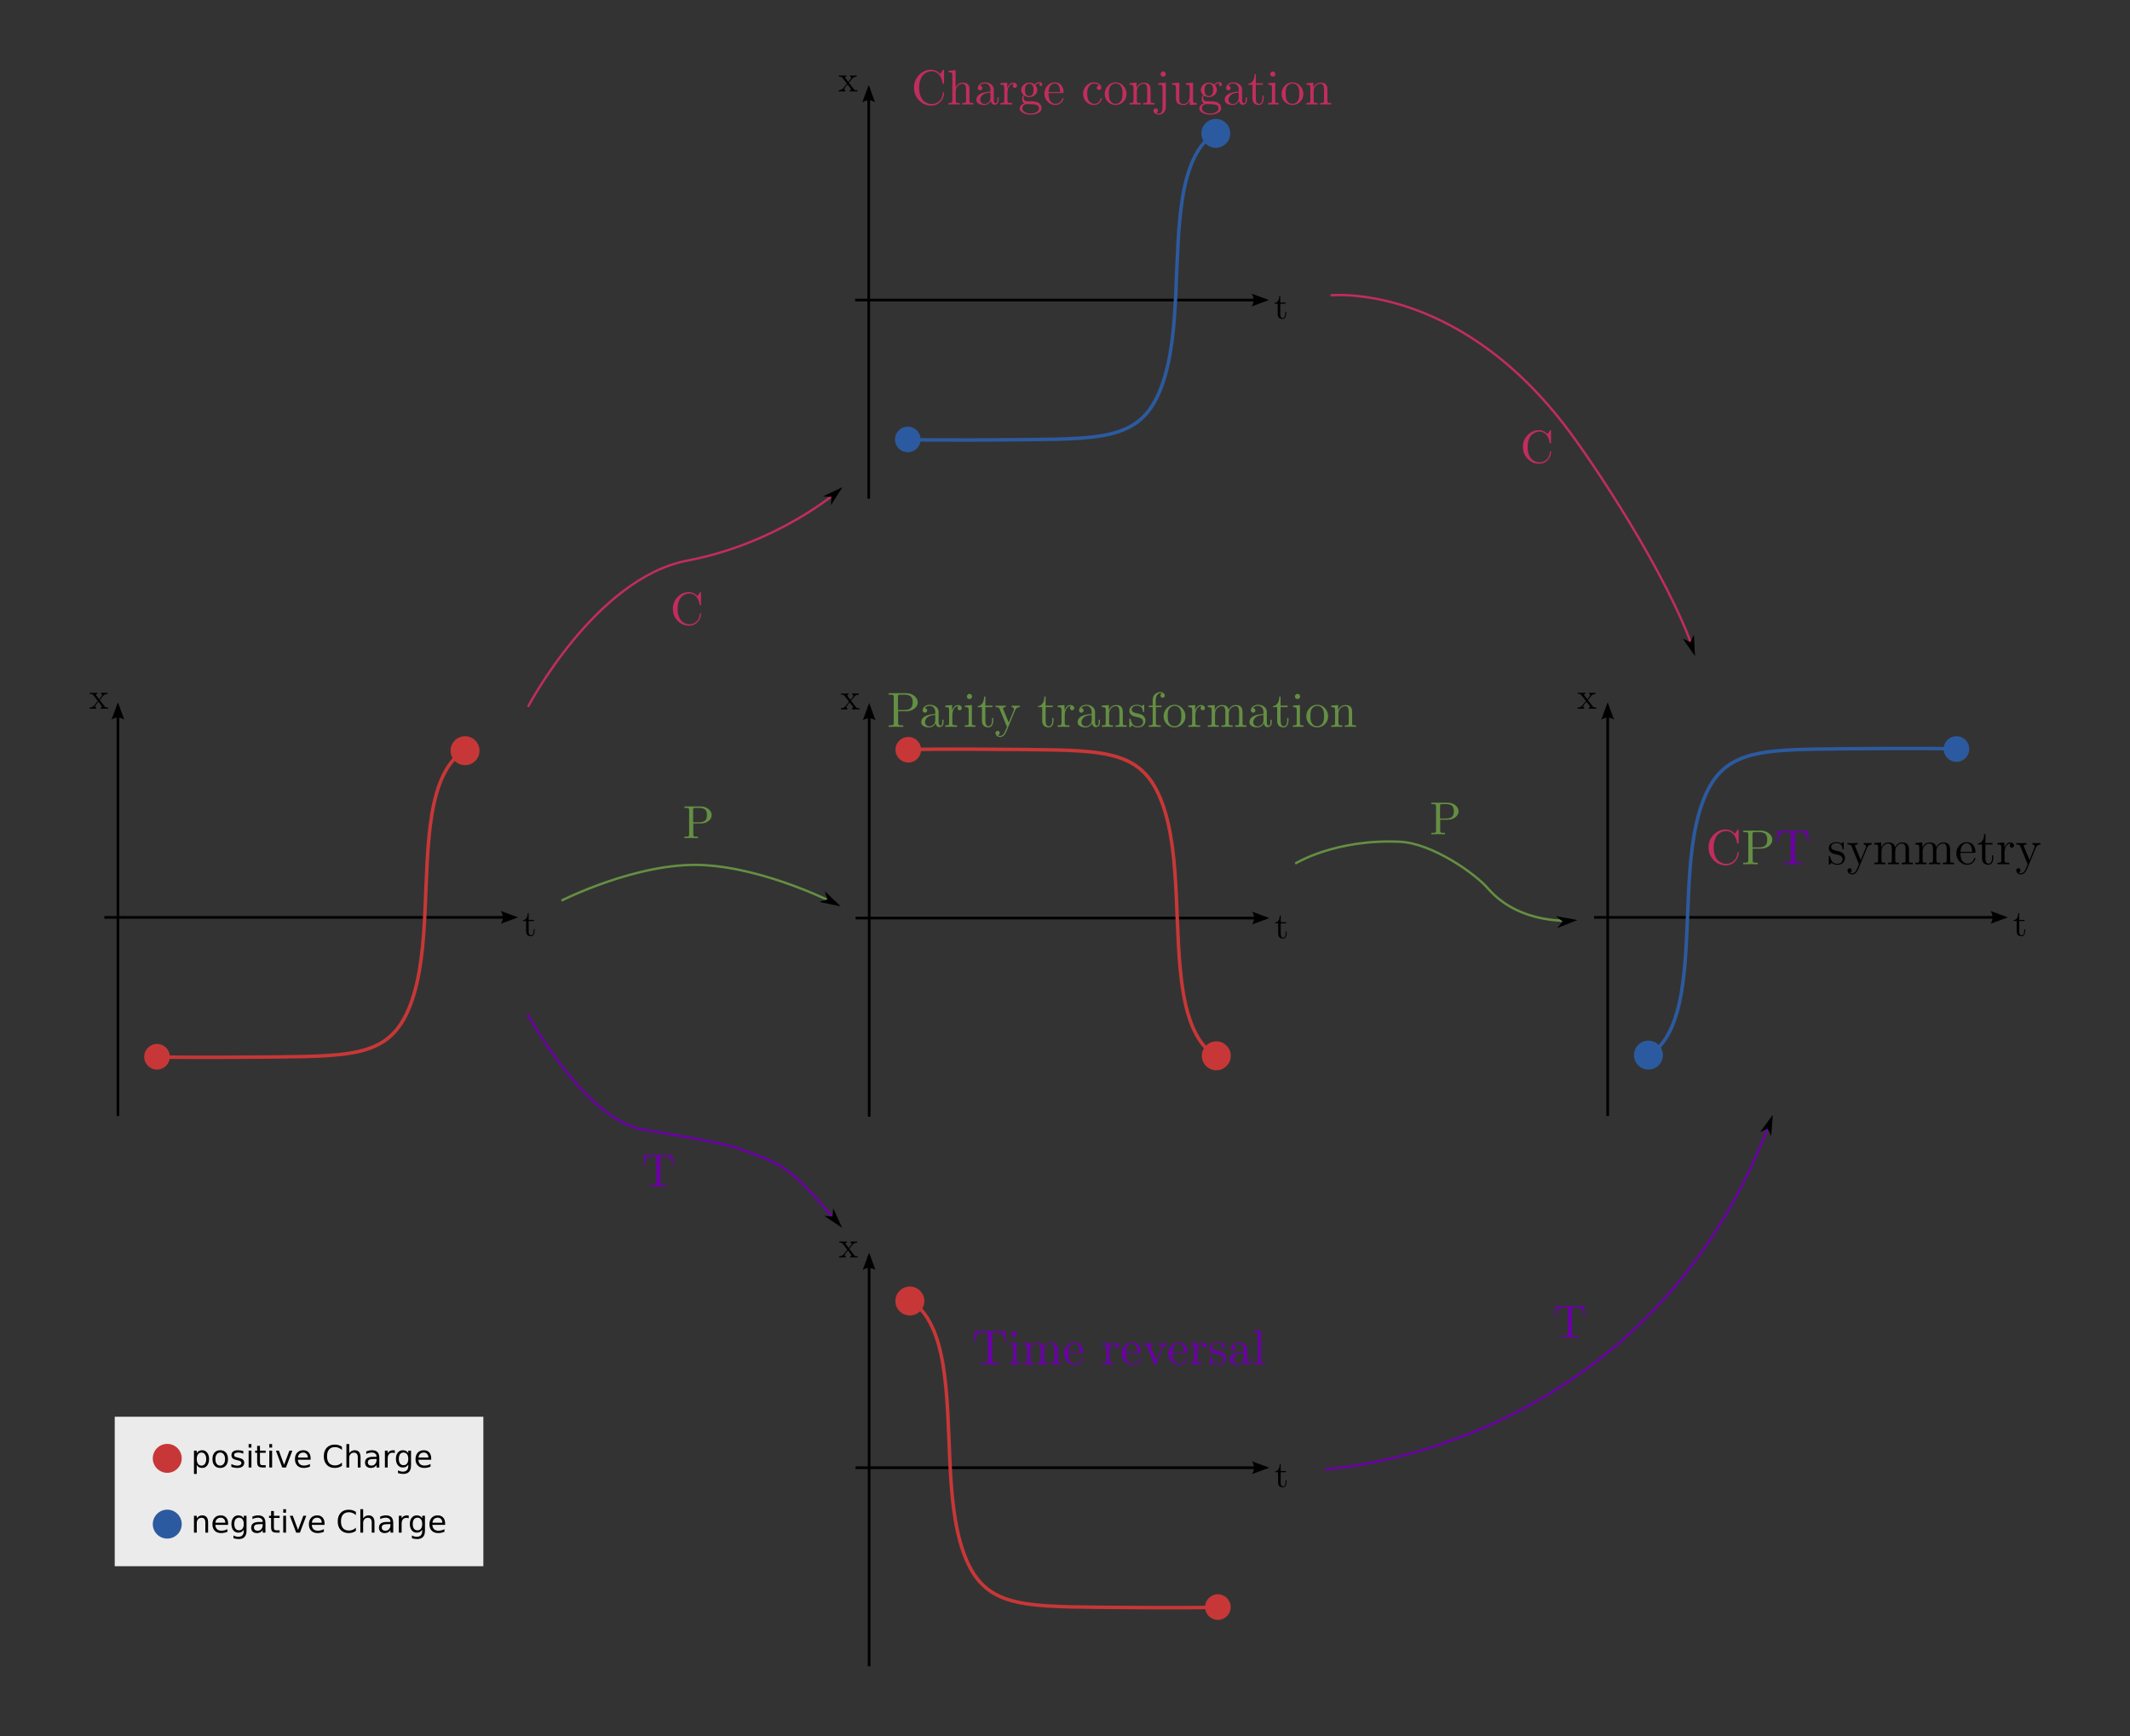 <?xml version="1.0" encoding="UTF-8" standalone="no"?>
<svg
   width="690pt"
   height="562.5pt"
   viewBox="0 0 690 562.5"
   version="1.1"
   id="svg178"
   sodipodi:docname="cpt_explanation_extended_linear.pdf"
   xmlns:inkscape="http://www.inkscape.org/namespaces/inkscape"
   xmlns:sodipodi="http://sodipodi.sourceforge.net/DTD/sodipodi-0.dtd"
   xmlns:xlink="http://www.w3.org/1999/xlink"
   xmlns="http://www.w3.org/2000/svg"
   xmlns:svg="http://www.w3.org/2000/svg">
  <rect x="0" y="0" width="690" height="562.5" fill="#333333" stroke="none"/>
  <sodipodi:namedview
     id="namedview178"
     pagecolor="#ffffff"
     bordercolor="#666666"
     borderopacity="1.0"
     inkscape:showpageshadow="2"
     inkscape:pageopacity="0.0"
     inkscape:pagecheckerboard="0"
     inkscape:deskcolor="#d1d1d1"
     inkscape:document-units="pt" />
  <defs
     id="defs39">
    <g
       id="g39">
      <g
         id="glyph-0-0">
        <path
           d="M 0.547 -6.781 L 0.828 -10.156 L 9.984 -10.156 L 10.281 -6.781 L 9.906 -6.781 C 9.863 -7.227 9.82 -7.582 9.781 -7.844 C 9.75 -8.102 9.691 -8.352 9.609 -8.594 C 9.523 -8.844 9.43 -9.023 9.328 -9.141 C 9.223 -9.266 9.066 -9.375 8.859 -9.469 C 8.66 -9.562 8.43 -9.617 8.172 -9.641 C 7.91 -9.672 7.586 -9.688 7.203 -9.688 C 6.742 -9.688 6.457 -9.676 6.344 -9.656 C 6.227 -9.625 6.156 -9.566 6.125 -9.484 C 6.094 -9.398 6.078 -9.27 6.078 -9.094 L 6.078 -1.188 C 6.078 -0.988 6.094 -0.848 6.125 -0.766 C 6.164 -0.68 6.301 -0.609 6.531 -0.547 C 6.77 -0.492 7.145 -0.469 7.656 -0.469 L 8.25 -0.469 L 8.25 0 C 7.844 -0.031 6.895 -0.047 5.406 -0.047 C 3.926 -0.047 2.977 -0.031 2.562 0 L 2.562 -0.469 L 3.172 -0.469 C 3.68 -0.469 4.051 -0.492 4.281 -0.547 C 4.508 -0.609 4.641 -0.68 4.672 -0.766 C 4.711 -0.848 4.734 -0.988 4.734 -1.188 L 4.734 -9.094 C 4.734 -9.227 4.727 -9.328 4.719 -9.391 C 4.707 -9.453 4.68 -9.504 4.641 -9.547 C 4.598 -9.598 4.523 -9.633 4.422 -9.656 C 4.328 -9.676 4.055 -9.688 3.609 -9.688 C 3.223 -9.688 2.898 -9.672 2.641 -9.641 C 2.379 -9.617 2.148 -9.562 1.953 -9.469 C 1.754 -9.375 1.598 -9.266 1.484 -9.141 C 1.379 -9.023 1.285 -8.844 1.203 -8.594 C 1.117 -8.352 1.055 -8.102 1.016 -7.844 C 0.984 -7.582 0.953 -7.227 0.922 -6.781 Z M 0.547 -6.781 "
           id="path1" />
      </g>
      <g
         id="glyph-0-1">
        <path
           d="M 0.531 0 L 0.531 -0.469 L 0.891 -0.469 C 1.422 -0.469 1.75 -0.508 1.875 -0.594 C 2 -0.688 2.062 -0.879 2.062 -1.172 L 2.062 -9.078 C 2.062 -9.367 2 -9.555 1.875 -9.641 C 1.75 -9.734 1.422 -9.781 0.891 -9.781 L 0.531 -9.781 L 0.531 -10.25 L 5.812 -10.25 C 6.82 -10.25 7.664 -9.969 8.344 -9.406 C 9.02 -8.852 9.359 -8.203 9.359 -7.453 C 9.359 -6.711 9.016 -6.07 8.328 -5.531 C 7.648 -5 6.852 -4.734 5.938 -4.734 L 3.406 -4.734 L 3.406 -1.172 C 3.406 -0.879 3.469 -0.688 3.594 -0.594 C 3.719 -0.508 4.051 -0.469 4.594 -0.469 L 4.953 -0.469 L 4.953 0 C 4.598 -0.031 3.859 -0.047 2.734 -0.047 C 1.609 -0.047 0.875 -0.031 0.531 0 Z M 3.359 -5.125 L 5.438 -5.125 C 5.883 -5.125 6.27 -5.188 6.594 -5.312 C 6.914 -5.438 7.148 -5.578 7.297 -5.734 C 7.453 -5.891 7.57 -6.094 7.656 -6.344 C 7.738 -6.594 7.785 -6.785 7.797 -6.922 C 7.805 -7.066 7.812 -7.242 7.812 -7.453 C 7.812 -7.672 7.805 -7.848 7.797 -7.984 C 7.785 -8.129 7.738 -8.328 7.656 -8.578 C 7.57 -8.828 7.453 -9.031 7.297 -9.188 C 7.148 -9.344 6.914 -9.477 6.594 -9.594 C 6.27 -9.719 5.883 -9.781 5.438 -9.781 L 4.094 -9.781 C 3.75 -9.781 3.539 -9.742 3.469 -9.672 C 3.395 -9.598 3.359 -9.438 3.359 -9.188 Z M 3.359 -5.125 "
           id="path2" />
      </g>
      <g
         id="glyph-0-2">
        <path
           d="M 0.844 -5.125 C 0.844 -6.633 1.359 -7.922 2.391 -8.984 C 3.422 -10.047 4.645 -10.578 6.062 -10.578 C 6.5 -10.578 6.91 -10.492 7.297 -10.328 C 7.691 -10.172 7.977 -10.02 8.156 -9.875 C 8.344 -9.738 8.562 -9.539 8.812 -9.281 L 9.562 -10.391 C 9.645 -10.516 9.727 -10.578 9.812 -10.578 C 9.895 -10.578 9.941 -10.551 9.953 -10.5 C 9.961 -10.457 9.969 -10.363 9.969 -10.219 L 9.969 -6.656 C 9.969 -6.5 9.957 -6.398 9.938 -6.359 C 9.926 -6.316 9.859 -6.297 9.734 -6.297 C 9.629 -6.297 9.566 -6.312 9.547 -6.344 C 9.535 -6.375 9.52 -6.445 9.5 -6.562 C 9.344 -7.633 8.961 -8.492 8.359 -9.141 C 7.766 -9.785 7.051 -10.109 6.219 -10.109 C 5.977 -10.109 5.723 -10.078 5.453 -10.016 C 5.191 -9.961 4.867 -9.832 4.484 -9.625 C 4.109 -9.426 3.77 -9.156 3.469 -8.812 C 3.176 -8.477 2.922 -7.988 2.703 -7.344 C 2.492 -6.707 2.391 -5.961 2.391 -5.109 C 2.391 -4.273 2.492 -3.535 2.703 -2.891 C 2.922 -2.242 3.176 -1.754 3.469 -1.422 C 3.77 -1.086 4.109 -0.816 4.484 -0.609 C 4.867 -0.398 5.195 -0.27 5.469 -0.219 C 5.738 -0.164 5.992 -0.141 6.234 -0.141 C 7.098 -0.141 7.859 -0.441 8.516 -1.047 C 9.18 -1.66 9.539 -2.484 9.594 -3.516 C 9.602 -3.555 9.609 -3.586 9.609 -3.609 C 9.609 -3.629 9.613 -3.648 9.625 -3.672 C 9.633 -3.703 9.648 -3.723 9.672 -3.734 C 9.703 -3.742 9.738 -3.75 9.781 -3.75 C 9.906 -3.75 9.969 -3.664 9.969 -3.5 C 9.969 -2.539 9.602 -1.66 8.875 -0.859 C 8.145 -0.066 7.207 0.328 6.062 0.328 C 4.645 0.328 3.422 -0.195 2.391 -1.25 C 1.359 -2.301 0.844 -3.594 0.844 -5.125 Z M 0.844 -5.125 "
           id="path3" />
      </g>
      <g
         id="glyph-1-0">
        <path
           d="M 0.234 -4.797 L 0.234 -5.062 C 0.598 -5.082 0.898 -5.223 1.141 -5.484 C 1.391 -5.742 1.555 -6.031 1.641 -6.344 C 1.723 -6.664 1.77 -7.008 1.781 -7.375 L 2.078 -7.375 L 2.078 -5.172 L 3.797 -5.172 L 3.797 -4.797 L 2.078 -4.797 L 2.078 -1.469 C 2.078 -0.602 2.344 -0.172 2.875 -0.172 C 3.113 -0.172 3.305 -0.285 3.453 -0.516 C 3.609 -0.754 3.688 -1.086 3.688 -1.516 L 3.688 -2.172 L 3.984 -2.172 L 3.984 -1.484 C 3.984 -1.055 3.883 -0.68 3.688 -0.359 C 3.488 -0.035 3.191 0.125 2.797 0.125 C 2.648 0.125 2.504 0.109 2.359 0.078 C 2.211 0.047 2.047 -0.016 1.859 -0.109 C 1.68 -0.211 1.535 -0.379 1.422 -0.609 C 1.305 -0.848 1.25 -1.141 1.25 -1.484 L 1.25 -4.797 Z M 0.234 -4.797 "
           id="path4" />
      </g>
      <g
         id="glyph-1-1">
        <path
           d="M 0.141 0 L 0.141 -0.375 C 0.766 -0.375 1.281 -0.613 1.688 -1.094 C 1.688 -1.094 2.062 -1.566 2.812 -2.516 L 1.625 -4.062 C 1.344 -4.426 1.141 -4.641 1.016 -4.703 C 0.891 -4.766 0.617 -4.797 0.203 -4.797 L 0.203 -5.172 C 0.535 -5.148 0.914 -5.141 1.344 -5.141 C 1.582 -5.141 2.016 -5.148 2.641 -5.172 L 2.641 -4.797 C 2.359 -4.785 2.219 -4.688 2.219 -4.5 C 2.219 -4.438 2.254 -4.363 2.328 -4.281 L 3.266 -3.078 L 4.016 -4.016 C 4.129 -4.148 4.188 -4.285 4.188 -4.422 C 4.188 -4.648 4.07 -4.773 3.844 -4.797 L 3.844 -5.172 C 4.156 -5.148 4.535 -5.141 4.984 -5.141 C 5.336 -5.141 5.664 -5.148 5.969 -5.172 L 5.969 -4.797 C 5.363 -4.785 4.891 -4.578 4.547 -4.172 C 4.391 -4.004 4.02 -3.551 3.438 -2.812 L 5.047 -0.75 C 5.18 -0.57 5.316 -0.461 5.453 -0.422 C 5.598 -0.391 5.844 -0.375 6.188 -0.375 L 6.188 0 C 5.832 -0.02 5.453 -0.031 5.047 -0.031 C 4.898 -0.031 4.469 -0.02 3.75 0 L 3.75 -0.375 C 3.883 -0.383 3.988 -0.422 4.062 -0.484 C 4.133 -0.547 4.172 -0.609 4.172 -0.672 C 4.172 -0.703 4.086 -0.832 3.922 -1.062 L 3.016 -2.266 C 2.398 -1.547 2.055 -1.102 1.984 -0.938 C 1.953 -0.863 1.938 -0.801 1.938 -0.75 C 1.938 -0.531 2.051 -0.406 2.281 -0.375 L 2.281 0 C 1.707 -0.02 1.328 -0.031 1.141 -0.031 C 0.785 -0.031 0.453 -0.02 0.141 0 Z M 0.141 0 "
           id="path5" />
      </g>
      <g
         id="glyph-2-0">
        <path
           d="M 0.578 -7.234 L 0.875 -10.828 L 10.656 -10.828 L 10.953 -7.234 L 10.562 -7.234 C 10.52 -7.711 10.477 -8.086 10.438 -8.359 C 10.406 -8.641 10.344 -8.91 10.25 -9.172 C 10.156 -9.43 10.051 -9.625 9.938 -9.75 C 9.832 -9.883 9.672 -10 9.453 -10.094 C 9.242 -10.195 9 -10.266 8.719 -10.297 C 8.438 -10.328 8.094 -10.344 7.688 -10.344 C 7.188 -10.344 6.879 -10.328 6.766 -10.297 C 6.641 -10.266 6.562 -10.203 6.531 -10.109 C 6.5 -10.023 6.484 -9.891 6.484 -9.703 L 6.484 -1.266 C 6.484 -1.047 6.504 -0.895 6.547 -0.812 C 6.586 -0.727 6.727 -0.656 6.969 -0.594 C 7.219 -0.531 7.613 -0.5 8.156 -0.5 L 8.797 -0.5 L 8.797 0 C 8.359 -0.031 7.348 -0.047 5.766 -0.047 C 4.18 -0.047 3.172 -0.031 2.734 0 L 2.734 -0.5 L 3.375 -0.5 C 3.914 -0.5 4.305 -0.531 4.547 -0.594 C 4.797 -0.656 4.941 -0.727 4.984 -0.812 C 5.035 -0.895 5.062 -1.047 5.062 -1.266 L 5.062 -9.703 C 5.062 -9.848 5.055 -9.953 5.047 -10.016 C 5.035 -10.078 5.004 -10.133 4.953 -10.188 C 4.898 -10.238 4.82 -10.273 4.719 -10.297 C 4.613 -10.328 4.328 -10.344 3.859 -10.344 C 3.441 -10.344 3.094 -10.328 2.812 -10.297 C 2.539 -10.266 2.297 -10.195 2.078 -10.094 C 1.867 -10 1.707 -9.883 1.594 -9.75 C 1.477 -9.625 1.375 -9.43 1.281 -9.172 C 1.195 -8.91 1.133 -8.641 1.094 -8.359 C 1.062 -8.086 1.02 -7.711 0.969 -7.234 Z M 0.578 -7.234 "
           id="path6" />
      </g>
      <g
         id="glyph-2-1">
        <path
           d="M 0.531 0 L 0.531 -0.5 C 1.094 -0.5 1.441 -0.531 1.578 -0.594 C 1.711 -0.664 1.781 -0.875 1.781 -1.219 L 1.781 -5.516 C 1.781 -5.91 1.711 -6.156 1.578 -6.25 C 1.441 -6.352 1.113 -6.406 0.594 -6.406 L 0.594 -6.891 L 2.828 -7.078 L 2.828 -1.203 C 2.828 -0.879 2.883 -0.68 3 -0.609 C 3.113 -0.535 3.43 -0.5 3.953 -0.5 L 3.953 0 C 2.859 -0.031 2.301 -0.047 2.281 -0.047 C 2.133 -0.047 1.551 -0.031 0.531 0 Z M 1.203 -9.859 C 1.203 -10.066 1.285 -10.258 1.453 -10.438 C 1.617 -10.613 1.816 -10.703 2.047 -10.703 C 2.285 -10.703 2.484 -10.617 2.641 -10.453 C 2.805 -10.297 2.891 -10.094 2.891 -9.844 C 2.891 -9.602 2.805 -9.406 2.641 -9.25 C 2.484 -9.094 2.285 -9.016 2.047 -9.016 C 1.805 -9.016 1.602 -9.098 1.438 -9.266 C 1.281 -9.43 1.203 -9.629 1.203 -9.859 Z M 1.203 -9.859 "
           id="path7" />
      </g>
      <g
         id="glyph-2-2">
        <path
           d="M 0.516 0 L 0.516 -0.5 C 1.078 -0.5 1.426 -0.531 1.562 -0.594 C 1.695 -0.664 1.766 -0.875 1.766 -1.219 L 1.766 -5.5 C 1.766 -5.895 1.691 -6.145 1.547 -6.25 C 1.41 -6.352 1.066 -6.406 0.516 -6.406 L 0.516 -6.891 L 2.766 -7.078 L 2.766 -5.391 C 3.266 -6.516 4.055 -7.078 5.141 -7.078 C 6.391 -7.078 7.098 -6.551 7.266 -5.5 C 7.441 -5.906 7.723 -6.27 8.109 -6.594 C 8.492 -6.914 8.984 -7.078 9.578 -7.078 C 10.379 -7.078 10.941 -6.879 11.266 -6.484 C 11.492 -6.211 11.633 -5.926 11.688 -5.625 C 11.738 -5.332 11.766 -4.801 11.766 -4.031 L 11.766 -0.969 C 11.773 -0.75 11.863 -0.613 12.031 -0.562 C 12.195 -0.52 12.523 -0.5 13.016 -0.5 L 13.016 0 C 11.922 -0.031 11.32 -0.047 11.219 -0.047 C 11.133 -0.047 10.531 -0.031 9.406 0 L 9.406 -0.5 C 9.969 -0.5 10.316 -0.531 10.453 -0.594 C 10.586 -0.664 10.656 -0.875 10.656 -1.219 L 10.656 -4.938 C 10.656 -5.488 10.57 -5.922 10.406 -6.234 C 10.238 -6.555 9.926 -6.719 9.469 -6.719 C 8.914 -6.719 8.414 -6.484 7.969 -6.016 C 7.531 -5.555 7.312 -4.938 7.312 -4.156 L 7.312 -1.219 C 7.312 -0.875 7.379 -0.664 7.516 -0.594 C 7.648 -0.531 8 -0.5 8.562 -0.5 L 8.562 0 C 7.469 -0.031 6.867 -0.047 6.766 -0.047 C 6.68 -0.047 6.078 -0.031 4.953 0 L 4.953 -0.5 C 5.523 -0.5 5.875 -0.531 6 -0.594 C 6.133 -0.664 6.203 -0.875 6.203 -1.219 L 6.203 -4.938 C 6.203 -5.488 6.117 -5.922 5.953 -6.234 C 5.797 -6.555 5.488 -6.719 5.031 -6.719 C 4.469 -6.719 3.961 -6.484 3.516 -6.016 C 3.078 -5.555 2.859 -4.938 2.859 -4.156 L 2.859 -1.219 C 2.859 -0.875 2.926 -0.664 3.062 -0.594 C 3.195 -0.531 3.547 -0.5 4.109 -0.5 L 4.109 0 C 3.023 -0.031 2.426 -0.047 2.312 -0.047 C 2.227 -0.047 1.629 -0.031 0.516 0 Z M 0.516 0 "
           id="path8" />
      </g>
      <g
         id="glyph-2-3">
        <path
           d="M 0.453 -3.516 C 0.453 -4.523 0.773 -5.383 1.422 -6.094 C 2.066 -6.812 2.852 -7.172 3.781 -7.172 C 4.719 -7.172 5.426 -6.863 5.906 -6.25 C 6.395 -5.645 6.641 -4.906 6.641 -4.031 C 6.641 -3.875 6.617 -3.781 6.578 -3.75 C 6.535 -3.719 6.422 -3.703 6.234 -3.703 L 1.781 -3.703 C 1.781 -2.609 1.938 -1.805 2.25 -1.297 C 2.695 -0.578 3.301 -0.219 4.062 -0.219 C 4.164 -0.219 4.281 -0.227 4.406 -0.25 C 4.531 -0.27 4.719 -0.328 4.969 -0.422 C 5.227 -0.516 5.469 -0.68 5.688 -0.922 C 5.914 -1.172 6.094 -1.488 6.219 -1.875 C 6.25 -2.02 6.32 -2.094 6.438 -2.094 C 6.57 -2.094 6.641 -2.031 6.641 -1.906 C 6.641 -1.812 6.586 -1.66 6.484 -1.453 C 6.391 -1.242 6.242 -1.016 6.047 -0.766 C 5.859 -0.516 5.578 -0.297 5.203 -0.109 C 4.828 0.078 4.414 0.172 3.969 0.172 C 3.031 0.172 2.207 -0.18 1.5 -0.891 C 0.801 -1.598 0.453 -2.473 0.453 -3.516 Z M 1.797 -4.031 L 5.578 -4.031 C 5.578 -4.258 5.555 -4.5 5.516 -4.75 C 5.484 -5 5.41 -5.297 5.297 -5.641 C 5.191 -5.984 5.008 -6.266 4.75 -6.484 C 4.488 -6.703 4.164 -6.812 3.781 -6.812 C 3.602 -6.812 3.422 -6.773 3.234 -6.703 C 3.047 -6.629 2.836 -6.504 2.609 -6.328 C 2.391 -6.148 2.203 -5.859 2.047 -5.453 C 1.898 -5.055 1.816 -4.582 1.797 -4.031 Z M 1.797 -4.031 "
           id="path9" />
      </g>
      <g
         id="glyph-2-4" />
      <g
         id="glyph-2-5">
        <path
           d="M 0.453 0 L 0.453 -0.5 C 1.016 -0.5 1.363 -0.531 1.5 -0.594 C 1.633 -0.664 1.703 -0.875 1.703 -1.219 L 1.703 -5.5 C 1.703 -5.895 1.629 -6.145 1.484 -6.25 C 1.348 -6.352 1.004 -6.406 0.453 -6.406 L 0.453 -6.891 L 2.672 -7.078 L 2.672 -5.312 C 2.816 -5.77 3.051 -6.176 3.375 -6.531 C 3.695 -6.895 4.117 -7.078 4.641 -7.078 C 4.984 -7.078 5.266 -6.977 5.484 -6.781 C 5.711 -6.594 5.828 -6.363 5.828 -6.094 C 5.828 -5.863 5.754 -5.688 5.609 -5.562 C 5.461 -5.445 5.305 -5.391 5.141 -5.391 C 4.941 -5.391 4.773 -5.453 4.641 -5.578 C 4.516 -5.703 4.453 -5.867 4.453 -6.078 C 4.453 -6.203 4.477 -6.316 4.531 -6.422 C 4.594 -6.523 4.645 -6.594 4.688 -6.625 C 4.738 -6.664 4.781 -6.691 4.812 -6.703 C 4.789 -6.711 4.734 -6.719 4.641 -6.719 C 4.055 -6.719 3.594 -6.422 3.25 -5.828 C 2.914 -5.242 2.75 -4.539 2.75 -3.719 L 2.75 -1.25 C 2.75 -0.938 2.812 -0.734 2.938 -0.641 C 3.07 -0.547 3.414 -0.5 3.969 -0.5 L 4.297 -0.5 L 4.297 0 C 3.867 -0.031 3.191 -0.047 2.266 -0.047 C 2.141 -0.047 1.973 -0.039 1.766 -0.031 C 1.566 -0.031 1.332 -0.023 1.062 -0.016 C 0.801 -0.004 0.598 0 0.453 0 Z M 0.453 0 "
           id="path10" />
      </g>
      <g
         id="glyph-2-6">
        <path
           d="M 0.297 -6.406 L 0.297 -6.891 C 0.785 -6.859 1.305 -6.844 1.859 -6.844 C 2.055 -6.844 2.633 -6.859 3.594 -6.891 L 3.594 -6.406 C 2.988 -6.406 2.688 -6.266 2.688 -5.984 C 2.688 -5.941 2.719 -5.852 2.781 -5.719 L 4.578 -1.25 L 6.203 -5.328 C 6.266 -5.504 6.297 -5.633 6.297 -5.719 C 6.297 -5.895 6.234 -6.051 6.109 -6.188 C 5.992 -6.32 5.801 -6.395 5.531 -6.406 L 5.531 -6.891 C 6.082 -6.859 6.547 -6.844 6.922 -6.844 C 7.359 -6.844 7.758 -6.859 8.125 -6.891 L 8.125 -6.406 C 7.801 -6.406 7.523 -6.332 7.297 -6.188 C 7.078 -6.039 6.93 -5.906 6.859 -5.781 C 6.797 -5.656 6.727 -5.504 6.656 -5.328 L 4.562 -0.125 C 4.477 0.07 4.363 0.172 4.219 0.172 C 4.125 0.172 4.055 0.148 4.016 0.109 C 3.984 0.078 3.941 0 3.891 -0.125 L 1.578 -5.812 C 1.473 -6.07 1.352 -6.234 1.219 -6.297 C 1.094 -6.367 0.785 -6.406 0.297 -6.406 Z M 0.297 -6.406 "
           id="path11" />
      </g>
      <g
         id="glyph-2-7">
        <path
           d="M 0.531 -0.203 L 0.531 -2.312 C 0.531 -2.438 0.531 -2.52 0.531 -2.562 C 0.539 -2.602 0.562 -2.641 0.594 -2.672 C 0.625 -2.703 0.672 -2.719 0.734 -2.719 C 0.805 -2.719 0.852 -2.703 0.875 -2.672 C 0.906 -2.641 0.93 -2.566 0.953 -2.453 C 1.117 -1.711 1.375 -1.145 1.719 -0.75 C 2.062 -0.363 2.551 -0.172 3.188 -0.172 C 3.781 -0.172 4.227 -0.301 4.531 -0.562 C 4.832 -0.832 4.984 -1.188 4.984 -1.625 C 4.984 -2.406 4.43 -2.898 3.328 -3.109 C 2.691 -3.234 2.238 -3.336 1.969 -3.422 C 1.695 -3.504 1.445 -3.645 1.219 -3.844 C 0.758 -4.219 0.531 -4.672 0.531 -5.203 C 0.531 -5.734 0.734 -6.191 1.141 -6.578 C 1.547 -6.973 2.195 -7.172 3.094 -7.172 C 3.688 -7.172 4.188 -7.02 4.594 -6.719 C 4.707 -6.812 4.797 -6.895 4.859 -6.969 C 5.004 -7.102 5.113 -7.172 5.188 -7.172 C 5.27 -7.172 5.316 -7.145 5.328 -7.094 C 5.348 -7.039 5.359 -6.938 5.359 -6.781 L 5.359 -5.172 C 5.359 -5.047 5.352 -4.961 5.344 -4.922 C 5.344 -4.879 5.328 -4.844 5.297 -4.812 C 5.266 -4.789 5.219 -4.781 5.156 -4.781 C 5.031 -4.781 4.961 -4.828 4.953 -4.922 C 4.867 -6.211 4.25 -6.859 3.094 -6.859 C 2.457 -6.859 2 -6.738 1.719 -6.5 C 1.438 -6.258 1.297 -5.973 1.297 -5.641 C 1.297 -5.461 1.336 -5.301 1.422 -5.156 C 1.504 -5.02 1.602 -4.91 1.719 -4.828 C 1.832 -4.754 1.992 -4.68 2.203 -4.609 C 2.41 -4.535 2.578 -4.484 2.703 -4.453 C 2.828 -4.43 3.016 -4.395 3.266 -4.344 C 4.117 -4.176 4.727 -3.914 5.094 -3.562 C 5.539 -3.113 5.766 -2.609 5.766 -2.047 C 5.766 -1.422 5.551 -0.895 5.125 -0.469 C 4.695 -0.039 4.051 0.172 3.188 0.172 C 2.488 0.172 1.898 -0.055 1.422 -0.516 C 1.359 -0.453 1.301 -0.391 1.25 -0.328 C 1.207 -0.273 1.176 -0.238 1.156 -0.219 C 1.145 -0.195 1.133 -0.18 1.125 -0.172 C 1.125 -0.16 1.117 -0.148 1.109 -0.141 C 0.891 0.066 0.754 0.172 0.703 0.172 C 0.617 0.172 0.566 0.145 0.547 0.094 C 0.535 0.039 0.531 -0.055 0.531 -0.203 Z M 0.531 -0.203 "
           id="path12" />
      </g>
      <g
         id="glyph-2-8">
        <path
           d="M 0.672 -1.516 C 0.672 -2.422 1.203 -3.113 2.266 -3.594 C 2.91 -3.906 3.895 -4.098 5.219 -4.172 L 5.219 -4.766 C 5.219 -5.43 5.039 -5.938 4.688 -6.281 C 4.344 -6.633 3.953 -6.812 3.516 -6.812 C 2.742 -6.812 2.172 -6.566 1.797 -6.078 C 2.109 -6.066 2.32 -5.977 2.438 -5.812 C 2.551 -5.656 2.609 -5.5 2.609 -5.344 C 2.609 -5.133 2.539 -4.957 2.406 -4.812 C 2.27 -4.676 2.094 -4.609 1.875 -4.609 C 1.656 -4.609 1.477 -4.676 1.344 -4.812 C 1.207 -4.945 1.141 -5.129 1.141 -5.359 C 1.141 -5.879 1.375 -6.312 1.844 -6.656 C 2.312 -7 2.879 -7.172 3.547 -7.172 C 4.422 -7.172 5.156 -6.875 5.75 -6.281 C 5.926 -6.102 6.055 -5.895 6.141 -5.656 C 6.234 -5.426 6.285 -5.234 6.297 -5.078 C 6.305 -4.922 6.312 -4.695 6.312 -4.406 L 6.312 -1.203 C 6.312 -1.141 6.32 -1.055 6.344 -0.953 C 6.375 -0.848 6.438 -0.727 6.531 -0.594 C 6.625 -0.469 6.75 -0.406 6.906 -0.406 C 7.289 -0.406 7.484 -0.742 7.484 -1.422 L 7.484 -2.312 L 7.891 -2.312 L 7.891 -1.422 C 7.891 -0.859 7.738 -0.461 7.438 -0.234 C 7.133 -0.016 6.848 0.094 6.578 0.094 C 6.223 0.094 5.93 -0.035 5.703 -0.297 C 5.484 -0.555 5.359 -0.863 5.328 -1.219 C 5.172 -0.812 4.906 -0.477 4.531 -0.219 C 4.164 0.039 3.734 0.172 3.234 0.172 C 2.848 0.172 2.473 0.125 2.109 0.031 C 1.742 -0.062 1.41 -0.238 1.109 -0.5 C 0.816 -0.77 0.672 -1.109 0.672 -1.516 Z M 1.906 -1.531 C 1.906 -1.133 2.047 -0.805 2.328 -0.547 C 2.609 -0.297 2.945 -0.172 3.344 -0.172 C 3.789 -0.172 4.211 -0.344 4.609 -0.688 C 5.016 -1.039 5.219 -1.555 5.219 -2.234 L 5.219 -3.844 C 4.031 -3.801 3.18 -3.547 2.672 -3.078 C 2.16 -2.609 1.906 -2.094 1.906 -1.531 Z M 1.906 -1.531 "
           id="path13" />
      </g>
      <g
         id="glyph-2-9">
        <path
           d="M 0.531 0 L 0.531 -0.5 C 1.094 -0.5 1.441 -0.531 1.578 -0.594 C 1.711 -0.664 1.781 -0.875 1.781 -1.219 L 1.781 -9.531 C 1.781 -9.926 1.707 -10.176 1.562 -10.281 C 1.426 -10.383 1.082 -10.438 0.531 -10.438 L 0.531 -10.922 L 2.828 -11.109 L 2.828 -1.219 C 2.828 -0.875 2.895 -0.664 3.031 -0.594 C 3.164 -0.531 3.516 -0.5 4.078 -0.5 L 4.078 0 C 3.953 0 3.754 -0.004 3.484 -0.016 C 3.211 -0.023 2.977 -0.031 2.781 -0.031 C 2.582 -0.039 2.422 -0.047 2.297 -0.047 C 2.172 -0.047 1.582 -0.031 0.531 0 Z M 0.531 0 "
           id="path14" />
      </g>
      <g
         id="glyph-2-10">
        <path
           d="M 0.891 -5.469 C 0.891 -7.082 1.438 -8.453 2.531 -9.578 C 3.633 -10.711 4.945 -11.281 6.469 -11.281 C 6.938 -11.281 7.379 -11.191 7.797 -11.016 C 8.211 -10.848 8.516 -10.688 8.703 -10.531 C 8.891 -10.383 9.125 -10.176 9.406 -9.906 L 10.203 -11.094 C 10.297 -11.219 10.383 -11.281 10.469 -11.281 C 10.551 -11.281 10.598 -11.254 10.609 -11.203 C 10.629 -11.16 10.641 -11.055 10.641 -10.891 L 10.641 -7.109 C 10.641 -6.93 10.629 -6.82 10.609 -6.781 C 10.586 -6.738 10.516 -6.719 10.391 -6.719 C 10.273 -6.719 10.207 -6.734 10.188 -6.766 C 10.164 -6.797 10.145 -6.867 10.125 -6.984 C 9.969 -8.141 9.566 -9.062 8.922 -9.75 C 8.285 -10.438 7.523 -10.781 6.641 -10.781 C 6.379 -10.781 6.109 -10.75 5.828 -10.688 C 5.547 -10.633 5.195 -10.5 4.781 -10.281 C 4.375 -10.062 4.016 -9.77 3.703 -9.406 C 3.391 -9.039 3.117 -8.516 2.891 -7.828 C 2.66 -7.148 2.547 -6.359 2.547 -5.453 C 2.547 -4.555 2.66 -3.766 2.891 -3.078 C 3.117 -2.391 3.391 -1.863 3.703 -1.5 C 4.016 -1.145 4.375 -0.859 4.781 -0.641 C 5.195 -0.422 5.547 -0.281 5.828 -0.219 C 6.117 -0.164 6.395 -0.141 6.656 -0.141 C 7.57 -0.141 8.379 -0.461 9.078 -1.109 C 9.785 -1.766 10.172 -2.645 10.234 -3.75 C 10.242 -3.801 10.25 -3.836 10.25 -3.859 C 10.25 -3.879 10.254 -3.898 10.266 -3.922 C 10.273 -3.953 10.297 -3.973 10.328 -3.984 C 10.359 -3.992 10.395 -4 10.438 -4 C 10.57 -4 10.641 -3.91 10.641 -3.734 C 10.641 -2.711 10.25 -1.773 9.469 -0.922 C 8.688 -0.066 7.688 0.359 6.469 0.359 C 4.945 0.359 3.633 -0.203 2.531 -1.328 C 1.438 -2.461 0.891 -3.844 0.891 -5.469 Z M 0.891 -5.469 "
           id="path15" />
      </g>
      <g
         id="glyph-2-11">
        <path
           d="M 0.516 0 L 0.516 -0.5 C 1.078 -0.5 1.426 -0.531 1.562 -0.594 C 1.695 -0.664 1.766 -0.875 1.766 -1.219 L 1.766 -9.531 C 1.766 -9.926 1.691 -10.176 1.547 -10.281 C 1.41 -10.383 1.066 -10.438 0.516 -10.438 L 0.516 -10.922 L 2.812 -11.109 L 2.812 -5.531 L 2.828 -5.531 C 3.004 -5.914 3.281 -6.27 3.656 -6.594 C 4.039 -6.914 4.535 -7.078 5.141 -7.078 C 5.941 -7.078 6.5 -6.879 6.812 -6.484 C 7.051 -6.211 7.191 -5.926 7.234 -5.625 C 7.285 -5.332 7.312 -4.801 7.312 -4.031 L 7.312 -0.969 C 7.32 -0.75 7.41 -0.613 7.578 -0.562 C 7.754 -0.52 8.082 -0.5 8.562 -0.5 L 8.562 0 C 7.469 -0.031 6.867 -0.047 6.766 -0.047 C 6.68 -0.047 6.078 -0.031 4.953 0 L 4.953 -0.5 C 5.523 -0.5 5.875 -0.531 6 -0.594 C 6.133 -0.664 6.203 -0.875 6.203 -1.219 L 6.203 -4.938 C 6.203 -5.488 6.117 -5.922 5.953 -6.234 C 5.797 -6.555 5.488 -6.719 5.031 -6.719 C 4.469 -6.719 3.961 -6.484 3.516 -6.016 C 3.078 -5.555 2.859 -4.938 2.859 -4.156 L 2.859 -1.219 C 2.859 -0.875 2.926 -0.664 3.062 -0.594 C 3.195 -0.531 3.547 -0.5 4.109 -0.5 L 4.109 0 C 3.023 -0.031 2.426 -0.047 2.312 -0.047 C 2.227 -0.047 1.629 -0.031 0.516 0 Z M 0.516 0 "
           id="path16" />
      </g>
      <g
         id="glyph-2-12">
        <path
           d="M 0.453 1.266 C 0.453 0.922 0.582 0.598 0.844 0.297 C 1.102 0.004 1.461 -0.207 1.922 -0.344 C 1.453 -0.633 1.219 -1.109 1.219 -1.766 C 1.219 -2.266 1.383 -2.707 1.719 -3.094 C 1.207 -3.508 0.953 -4.055 0.953 -4.734 C 0.953 -5.367 1.203 -5.914 1.703 -6.375 C 2.211 -6.844 2.828 -7.078 3.547 -7.078 C 4.191 -7.078 4.758 -6.883 5.25 -6.5 C 5.758 -7 6.32 -7.25 6.938 -7.25 C 7.219 -7.25 7.426 -7.16 7.562 -6.984 C 7.695 -6.816 7.766 -6.645 7.766 -6.469 C 7.766 -6.301 7.711 -6.176 7.609 -6.094 C 7.504 -6.02 7.398 -5.984 7.297 -5.984 C 7.172 -5.984 7.062 -6.023 6.969 -6.109 C 6.875 -6.191 6.828 -6.305 6.828 -6.453 C 6.828 -6.672 6.914 -6.812 7.094 -6.875 C 7.062 -6.883 7.004 -6.891 6.922 -6.891 C 6.398 -6.891 5.922 -6.68 5.484 -6.266 C 5.922 -5.859 6.141 -5.344 6.141 -4.719 C 6.141 -4.094 5.891 -3.547 5.391 -3.078 C 4.891 -2.617 4.273 -2.391 3.547 -2.391 C 2.953 -2.391 2.426 -2.551 1.969 -2.875 C 1.789 -2.664 1.703 -2.414 1.703 -2.125 C 1.703 -1.863 1.781 -1.629 1.938 -1.422 C 2.094 -1.211 2.297 -1.094 2.547 -1.062 C 2.617 -1.051 3.02 -1.047 3.75 -1.047 C 4.176 -1.047 4.504 -1.039 4.734 -1.031 C 4.973 -1.02 5.258 -0.977 5.594 -0.906 C 5.926 -0.832 6.227 -0.727 6.5 -0.594 C 7.188 -0.207 7.531 0.398 7.531 1.234 C 7.531 1.836 7.18 2.332 6.484 2.719 C 5.785 3.102 4.953 3.297 3.984 3.297 C 3.004 3.297 2.172 3.098 1.484 2.703 C 0.797 2.316 0.453 1.836 0.453 1.266 Z M 1.281 1.266 C 1.281 1.703 1.535 2.086 2.047 2.422 C 2.566 2.754 3.219 2.922 4 2.922 C 4.77 2.922 5.41 2.754 5.922 2.422 C 6.441 2.098 6.703 1.711 6.703 1.266 C 6.703 0.941 6.609 0.676 6.422 0.469 C 6.242 0.27 5.969 0.129 5.594 0.047 C 5.227 -0.023 4.91 -0.066 4.641 -0.078 C 4.379 -0.098 4.008 -0.109 3.531 -0.109 L 2.594 -0.109 C 2.227 -0.086 1.914 0.051 1.656 0.312 C 1.406 0.582 1.281 0.898 1.281 1.266 Z M 2.156 -4.719 C 2.156 -3.406 2.617 -2.75 3.547 -2.75 C 4.016 -2.75 4.395 -2.961 4.688 -3.391 C 4.852 -3.68 4.938 -4.129 4.938 -4.734 C 4.938 -6.047 4.473 -6.703 3.547 -6.703 C 3.078 -6.703 2.703 -6.488 2.422 -6.062 C 2.242 -5.77 2.156 -5.32 2.156 -4.719 Z M 2.156 -4.719 "
           id="path17" />
      </g>
      <g
         id="glyph-2-13">
        <path
           d="M 1.562 -0.875 C 0.883 -1.582 0.547 -2.441 0.547 -3.453 C 0.547 -4.461 0.879 -5.332 1.547 -6.062 C 2.211 -6.801 3.035 -7.172 4.016 -7.172 C 4.66 -7.172 5.227 -7.016 5.719 -6.703 C 6.219 -6.391 6.469 -5.973 6.469 -5.453 C 6.469 -5.223 6.395 -5.039 6.25 -4.906 C 6.113 -4.77 5.941 -4.703 5.734 -4.703 C 5.504 -4.703 5.32 -4.77 5.188 -4.906 C 5.051 -5.051 4.984 -5.227 4.984 -5.438 C 4.984 -5.531 5 -5.625 5.031 -5.719 C 5.07 -5.812 5.148 -5.906 5.266 -6 C 5.379 -6.102 5.539 -6.16 5.75 -6.172 C 5.363 -6.566 4.789 -6.766 4.031 -6.766 C 3.488 -6.766 2.992 -6.508 2.547 -6 C 2.098 -5.488 1.875 -4.648 1.875 -3.484 C 1.875 -2.879 1.945 -2.352 2.094 -1.906 C 2.238 -1.457 2.438 -1.117 2.688 -0.891 C 2.938 -0.66 3.18 -0.488 3.422 -0.375 C 3.66 -0.27 3.895 -0.219 4.125 -0.219 C 5.176 -0.219 5.875 -0.781 6.219 -1.906 C 6.25 -2.008 6.32 -2.062 6.438 -2.062 C 6.57 -2.062 6.641 -2.008 6.641 -1.906 C 6.641 -1.852 6.617 -1.758 6.578 -1.625 C 6.535 -1.488 6.445 -1.312 6.312 -1.094 C 6.188 -0.883 6.031 -0.688 5.844 -0.5 C 5.656 -0.312 5.398 -0.148 5.078 -0.016 C 4.754 0.109 4.391 0.172 3.984 0.172 C 3.047 0.172 2.238 -0.176 1.562 -0.875 Z M 1.562 -0.875 "
           id="path18" />
      </g>
      <g
         id="glyph-2-14">
        <path
           d="M 1.5 -0.859 C 0.801 -1.555 0.453 -2.41 0.453 -3.422 C 0.453 -4.43 0.797 -5.305 1.484 -6.047 C 2.172 -6.797 3.008 -7.172 4 -7.172 C 4.969 -7.172 5.797 -6.801 6.484 -6.062 C 7.18 -5.32 7.531 -4.441 7.531 -3.422 C 7.531 -2.422 7.18 -1.57 6.484 -0.875 C 5.785 -0.176 4.953 0.172 3.984 0.172 C 3.035 0.172 2.207 -0.172 1.5 -0.859 Z M 1.781 -3.547 C 1.781 -2.516 1.91 -1.766 2.172 -1.297 C 2.586 -0.578 3.195 -0.219 4 -0.219 C 4.395 -0.219 4.754 -0.32 5.078 -0.531 C 5.41 -0.75 5.672 -1.039 5.859 -1.406 C 6.086 -1.875 6.203 -2.586 6.203 -3.547 C 6.203 -4.578 6.066 -5.32 5.797 -5.781 C 5.379 -6.469 4.773 -6.812 3.984 -6.812 C 3.641 -6.812 3.301 -6.719 2.969 -6.531 C 2.633 -6.352 2.363 -6.094 2.156 -5.75 C 1.906 -5.281 1.781 -4.547 1.781 -3.547 Z M 1.781 -3.547 "
           id="path19" />
      </g>
      <g
         id="glyph-2-15">
        <path
           d="M 0.516 0 L 0.516 -0.5 C 1.078 -0.5 1.426 -0.531 1.562 -0.594 C 1.695 -0.664 1.766 -0.875 1.766 -1.219 L 1.766 -5.5 C 1.766 -5.895 1.691 -6.145 1.547 -6.25 C 1.41 -6.352 1.066 -6.406 0.516 -6.406 L 0.516 -6.891 L 2.766 -7.078 L 2.766 -5.391 C 3.266 -6.516 4.055 -7.078 5.141 -7.078 C 5.941 -7.078 6.5 -6.879 6.812 -6.484 C 7.051 -6.211 7.191 -5.926 7.234 -5.625 C 7.285 -5.332 7.312 -4.801 7.312 -4.031 L 7.312 -0.969 C 7.32 -0.75 7.41 -0.613 7.578 -0.562 C 7.754 -0.52 8.082 -0.5 8.562 -0.5 L 8.562 0 C 7.469 -0.031 6.867 -0.047 6.766 -0.047 C 6.68 -0.047 6.078 -0.031 4.953 0 L 4.953 -0.5 C 5.523 -0.5 5.875 -0.531 6 -0.594 C 6.133 -0.664 6.203 -0.875 6.203 -1.219 L 6.203 -4.938 C 6.203 -5.488 6.117 -5.922 5.953 -6.234 C 5.797 -6.555 5.488 -6.719 5.031 -6.719 C 4.469 -6.719 3.961 -6.484 3.516 -6.016 C 3.078 -5.555 2.859 -4.938 2.859 -4.156 L 2.859 -1.219 C 2.859 -0.875 2.926 -0.664 3.062 -0.594 C 3.195 -0.531 3.547 -0.5 4.109 -0.5 L 4.109 0 C 3.023 -0.031 2.426 -0.047 2.312 -0.047 C 2.227 -0.047 1.629 -0.031 0.516 0 Z M 0.516 0 "
           id="path20" />
      </g>
      <g
         id="glyph-2-16">
        <path
           d="M 1.906 -9.25 C 1.75 -9.414 1.672 -9.613 1.672 -9.844 C 1.672 -10.082 1.75 -10.285 1.906 -10.453 C 2.07 -10.617 2.273 -10.703 2.516 -10.703 C 2.754 -10.703 2.953 -10.617 3.109 -10.453 C 3.273 -10.285 3.359 -10.082 3.359 -9.844 C 3.359 -9.613 3.273 -9.414 3.109 -9.25 C 2.953 -9.082 2.754 -9 2.516 -9 C 2.273 -9 2.07 -9.082 1.906 -9.25 Z M -0.641 2 C -0.641 1.789 -0.57 1.613 -0.438 1.469 C -0.301 1.332 -0.125 1.266 0.094 1.266 C 0.32 1.266 0.5 1.332 0.625 1.469 C 0.758 1.613 0.828 1.789 0.828 2 C 0.828 2.188 0.77 2.344 0.656 2.469 C 0.551 2.594 0.422 2.676 0.266 2.719 C 0.547 2.852 0.836 2.922 1.141 2.922 C 1.379 2.922 1.582 2.848 1.75 2.703 C 1.914 2.566 2.035 2.379 2.109 2.141 C 2.18 1.898 2.227 1.676 2.25 1.469 C 2.281 1.27 2.297 1.055 2.297 0.828 L 2.297 -5.5 C 2.297 -5.895 2.219 -6.145 2.062 -6.25 C 1.914 -6.352 1.535 -6.406 0.922 -6.406 L 0.922 -6.891 L 3.359 -7.078 L 3.359 0.797 C 3.359 1.516 3.145 2.109 2.719 2.578 C 2.289 3.047 1.773 3.281 1.172 3.281 C 0.68 3.281 0.258 3.164 -0.094 2.938 C -0.457 2.707 -0.641 2.395 -0.641 2 Z M -0.641 2 "
           id="path21" />
      </g>
      <g
         id="glyph-2-17">
        <path
           d="M 0.516 -6.406 L 0.516 -6.891 L 2.859 -7.078 L 2.859 -1.766 C 2.859 -1.504 2.867 -1.297 2.891 -1.141 C 2.91 -0.992 2.961 -0.836 3.047 -0.672 C 3.141 -0.504 3.285 -0.379 3.484 -0.297 C 3.691 -0.211 3.953 -0.172 4.266 -0.172 C 4.848 -0.172 5.316 -0.406 5.672 -0.875 C 6.023 -1.352 6.203 -1.945 6.203 -2.656 L 6.203 -5.5 C 6.203 -5.895 6.133 -6.145 6 -6.25 C 5.863 -6.352 5.516 -6.406 4.953 -6.406 L 4.953 -6.891 L 7.312 -7.078 L 7.312 -1.391 C 7.312 -0.992 7.379 -0.742 7.516 -0.641 C 7.66 -0.547 8.008 -0.5 8.562 -0.5 L 8.562 0 L 6.25 0.172 L 6.25 -1.266 C 5.801 -0.305 5.113 0.172 4.188 0.172 C 3.719 0.172 3.32 0.113 3 0 C 2.688 -0.113 2.445 -0.242 2.281 -0.391 C 2.125 -0.547 2.004 -0.766 1.922 -1.047 C 1.836 -1.336 1.789 -1.57 1.781 -1.75 C 1.77 -1.926 1.766 -2.188 1.766 -2.531 L 1.766 -4.922 C 1.766 -5.648 1.707 -6.078 1.594 -6.203 C 1.488 -6.336 1.129 -6.406 0.516 -6.406 Z M 0.516 -6.406 "
           id="path22" />
      </g>
      <g
         id="glyph-2-18">
        <path
           d="M 0.297 -6.406 L 0.297 -6.75 C 0.797 -6.77 1.207 -6.953 1.531 -7.297 C 1.852 -7.648 2.07 -8.039 2.188 -8.469 C 2.301 -8.895 2.363 -9.352 2.375 -9.844 L 2.766 -9.844 L 2.766 -6.891 L 5.062 -6.891 L 5.062 -6.406 L 2.766 -6.406 L 2.766 -1.953 C 2.766 -0.797 3.125 -0.219 3.844 -0.219 C 4.145 -0.219 4.395 -0.375 4.594 -0.688 C 4.801 -1.008 4.906 -1.453 4.906 -2.016 L 4.906 -2.891 L 5.312 -2.891 L 5.312 -1.984 C 5.312 -1.41 5.176 -0.906 4.906 -0.469 C 4.645 -0.039 4.254 0.172 3.734 0.172 C 3.535 0.172 3.336 0.145 3.141 0.094 C 2.953 0.051 2.734 -0.031 2.484 -0.156 C 2.242 -0.289 2.047 -0.516 1.891 -0.828 C 1.734 -1.141 1.656 -1.523 1.656 -1.984 L 1.656 -6.406 Z M 0.297 -6.406 "
           id="path23" />
      </g>
      <g
         id="glyph-2-19">
        <path
           d="M 0.562 0 L 0.562 -0.5 L 0.938 -0.5 C 1.52 -0.5 1.875 -0.547 2 -0.641 C 2.133 -0.734 2.203 -0.938 2.203 -1.25 L 2.203 -9.688 C 2.203 -9.988 2.133 -10.188 2 -10.281 C 1.875 -10.383 1.52 -10.438 0.938 -10.438 L 0.562 -10.438 L 0.562 -10.922 L 6.203 -10.922 C 7.285 -10.922 8.188 -10.625 8.906 -10.031 C 9.625 -9.445 9.984 -8.754 9.984 -7.953 C 9.984 -7.16 9.617 -6.477 8.891 -5.906 C 8.16 -5.344 7.312 -5.062 6.344 -5.062 L 3.625 -5.062 L 3.625 -1.25 C 3.625 -0.938 3.691 -0.734 3.828 -0.641 C 3.961 -0.547 4.316 -0.5 4.891 -0.5 L 5.281 -0.5 L 5.281 0 C 4.906 -0.031 4.113 -0.047 2.906 -0.047 C 1.719 -0.047 0.938 -0.031 0.562 0 Z M 3.578 -5.469 L 5.797 -5.469 C 6.273 -5.469 6.688 -5.535 7.031 -5.672 C 7.375 -5.805 7.625 -5.957 7.781 -6.125 C 7.945 -6.289 8.07 -6.504 8.156 -6.766 C 8.25 -7.035 8.301 -7.242 8.312 -7.391 C 8.332 -7.535 8.344 -7.723 8.344 -7.953 C 8.344 -8.18 8.332 -8.367 8.312 -8.516 C 8.301 -8.672 8.25 -8.879 8.156 -9.141 C 8.07 -9.41 7.945 -9.629 7.781 -9.797 C 7.625 -9.961 7.375 -10.109 7.031 -10.234 C 6.688 -10.367 6.273 -10.438 5.797 -10.438 L 4.375 -10.438 C 4.008 -10.438 3.785 -10.395 3.703 -10.312 C 3.617 -10.238 3.578 -10.066 3.578 -9.797 Z M 3.578 -5.469 "
           id="path24" />
      </g>
      <g
         id="glyph-2-20">
        <path
           d="M 0.297 1.984 C 0.297 1.754 0.363 1.582 0.5 1.469 C 0.633 1.352 0.789 1.297 0.969 1.297 C 1.164 1.297 1.328 1.352 1.453 1.469 C 1.578 1.594 1.641 1.758 1.641 1.969 C 1.641 2.363 1.438 2.586 1.031 2.641 C 1.227 2.828 1.477 2.922 1.781 2.922 C 2.094 2.922 2.379 2.801 2.641 2.562 C 2.898 2.332 3.082 2.102 3.188 1.875 C 3.301 1.656 3.438 1.344 3.594 0.938 C 3.75 0.625 3.883 0.312 4 0 L 1.594 -5.844 C 1.488 -6.094 1.352 -6.25 1.188 -6.312 C 1.031 -6.375 0.734 -6.406 0.297 -6.406 L 0.297 -6.891 C 0.785 -6.859 1.305 -6.844 1.859 -6.844 C 2.191 -6.844 2.77 -6.859 3.594 -6.891 L 3.594 -6.406 C 3 -6.406 2.703 -6.266 2.703 -5.984 C 2.703 -5.953 2.734 -5.859 2.797 -5.703 L 4.578 -1.391 L 6.188 -5.328 C 6.25 -5.473 6.281 -5.602 6.281 -5.719 C 6.281 -6.156 6.031 -6.383 5.531 -6.406 L 5.531 -6.891 C 6.238 -6.859 6.703 -6.844 6.922 -6.844 C 7.359 -6.844 7.758 -6.859 8.125 -6.891 L 8.125 -6.406 C 7.414 -6.406 6.922 -6.062 6.641 -5.375 L 3.828 1.453 C 3.316 2.672 2.633 3.281 1.781 3.281 C 1.375 3.281 1.023 3.156 0.734 2.906 C 0.441 2.656 0.297 2.348 0.297 1.984 Z M 0.297 1.984 "
           id="path25" />
      </g>
      <g
         id="glyph-2-21">
        <path
           d="M 0.531 -6.406 L 0.531 -6.891 L 1.797 -6.891 L 1.797 -8.734 C 1.797 -9.523 2.051 -10.145 2.562 -10.594 C 3.07 -11.051 3.641 -11.281 4.266 -11.281 C 4.68 -11.281 5.023 -11.164 5.297 -10.938 C 5.578 -10.719 5.719 -10.457 5.719 -10.156 C 5.719 -9.957 5.656 -9.789 5.531 -9.656 C 5.406 -9.52 5.234 -9.453 5.016 -9.453 C 4.797 -9.453 4.625 -9.52 4.5 -9.656 C 4.375 -9.789 4.312 -9.953 4.312 -10.141 C 4.312 -10.484 4.473 -10.707 4.797 -10.812 C 4.641 -10.883 4.461 -10.922 4.266 -10.922 C 3.891 -10.922 3.551 -10.723 3.25 -10.328 C 2.945 -9.941 2.797 -9.414 2.797 -8.75 L 2.797 -6.891 L 4.672 -6.891 L 4.672 -6.406 L 2.844 -6.406 L 2.844 -1.25 C 2.844 -0.938 2.906 -0.734 3.031 -0.641 C 3.164 -0.547 3.508 -0.5 4.062 -0.5 L 4.406 -0.5 L 4.406 0 C 3.977 -0.031 3.301 -0.047 2.375 -0.047 C 2.238 -0.047 2.066 -0.039 1.859 -0.031 C 1.66 -0.031 1.426 -0.023 1.156 -0.016 C 0.895 -0.004 0.691 0 0.547 0 L 0.547 -0.5 C 1.109 -0.5 1.457 -0.531 1.594 -0.594 C 1.727 -0.664 1.797 -0.875 1.797 -1.219 L 1.797 -6.406 Z M 0.531 -6.406 "
           id="path26" />
      </g>
      <g
         id="glyph-3-0">
        <path
           d="M 5.484 -3.297 L 5.484 0 L 4.594 0 L 4.594 -3.266 C 4.594 -3.785 4.488 -4.172 4.281 -4.422 C 4.082 -4.68 3.781 -4.812 3.375 -4.812 C 2.895 -4.812 2.516 -4.656 2.234 -4.344 C 1.953 -4.039 1.812 -3.625 1.812 -3.094 L 1.812 0 L 0.906 0 L 0.906 -5.469 L 1.812 -5.469 L 1.812 -4.625 C 2.031 -4.945 2.285 -5.188 2.578 -5.344 C 2.867 -5.508 3.203 -5.594 3.578 -5.594 C 4.203 -5.594 4.676 -5.398 5 -5.016 C 5.32 -4.629 5.484 -4.055 5.484 -3.297 Z M 5.484 -3.297 "
           id="path27" />
      </g>
      <g
         id="glyph-3-1">
        <path
           d="M 5.625 -2.953 L 5.625 -2.516 L 1.484 -2.516 C 1.523 -1.898 1.711 -1.43 2.047 -1.109 C 2.379 -0.785 2.844 -0.625 3.438 -0.625 C 3.781 -0.625 4.113 -0.664 4.438 -0.75 C 4.77 -0.832 5.094 -0.957 5.406 -1.125 L 5.406 -0.281 C 5.082 -0.145 4.75 -0.039 4.406 0.031 C 4.07 0.102 3.734 0.141 3.391 0.141 C 2.516 0.141 1.82 -0.109 1.312 -0.609 C 0.801 -1.117 0.547 -1.812 0.547 -2.688 C 0.547 -3.582 0.785 -4.289 1.266 -4.812 C 1.754 -5.332 2.41 -5.594 3.234 -5.594 C 3.973 -5.594 4.555 -5.359 4.984 -4.891 C 5.41 -4.422 5.625 -3.773 5.625 -2.953 Z M 4.719 -3.219 C 4.719 -3.707 4.582 -4.098 4.312 -4.391 C 4.039 -4.691 3.688 -4.844 3.25 -4.844 C 2.738 -4.844 2.332 -4.695 2.031 -4.406 C 1.738 -4.125 1.566 -3.727 1.516 -3.219 Z M 4.719 -3.219 "
           id="path28" />
      </g>
      <g
         id="glyph-3-2">
        <path
           d="M 4.547 -2.797 C 4.547 -3.453 4.41 -3.957 4.141 -4.312 C 3.867 -4.664 3.492 -4.844 3.016 -4.844 C 2.523 -4.844 2.145 -4.664 1.875 -4.312 C 1.613 -3.957 1.484 -3.453 1.484 -2.797 C 1.484 -2.148 1.613 -1.645 1.875 -1.281 C 2.145 -0.926 2.523 -0.75 3.016 -0.75 C 3.492 -0.75 3.867 -0.926 4.141 -1.281 C 4.41 -1.645 4.547 -2.148 4.547 -2.797 Z M 5.438 -0.672 C 5.438 0.254 5.227 0.941 4.812 1.391 C 4.406 1.848 3.773 2.078 2.922 2.078 C 2.609 2.078 2.312 2.051 2.031 2 C 1.75 1.957 1.477 1.891 1.219 1.797 L 1.219 0.922 C 1.477 1.066 1.734 1.172 1.984 1.234 C 2.242 1.305 2.508 1.344 2.781 1.344 C 3.363 1.344 3.801 1.188 4.094 0.875 C 4.395 0.57 4.547 0.109 4.547 -0.516 L 4.547 -0.969 C 4.359 -0.645 4.117 -0.398 3.828 -0.234 C 3.535 -0.078 3.188 0 2.781 0 C 2.113 0 1.57 -0.254 1.156 -0.766 C 0.75 -1.273 0.547 -1.953 0.547 -2.797 C 0.547 -3.641 0.75 -4.316 1.156 -4.828 C 1.57 -5.336 2.113 -5.594 2.781 -5.594 C 3.188 -5.594 3.535 -5.516 3.828 -5.359 C 4.117 -5.203 4.359 -4.961 4.547 -4.641 L 4.547 -5.469 L 5.438 -5.469 Z M 5.438 -0.672 "
           id="path29" />
      </g>
      <g
         id="glyph-3-3">
        <path
           d="M 3.422 -2.75 C 2.703 -2.75 2.203 -2.664 1.922 -2.5 C 1.641 -2.332 1.5 -2.051 1.5 -1.656 C 1.5 -1.332 1.602 -1.078 1.812 -0.891 C 2.02 -0.703 2.305 -0.609 2.672 -0.609 C 3.172 -0.609 3.57 -0.785 3.875 -1.141 C 4.176 -1.492 4.328 -1.961 4.328 -2.547 L 4.328 -2.75 Z M 5.219 -3.125 L 5.219 0 L 4.328 0 L 4.328 -0.828 C 4.117 -0.492 3.859 -0.25 3.547 -0.094 C 3.242 0.062 2.875 0.141 2.438 0.141 C 1.875 0.141 1.426 -0.016 1.094 -0.328 C 0.758 -0.641 0.594 -1.062 0.594 -1.594 C 0.594 -2.207 0.801 -2.672 1.219 -2.984 C 1.633 -3.297 2.25 -3.453 3.062 -3.453 L 4.328 -3.453 L 4.328 -3.547 C 4.328 -3.953 4.188 -4.27 3.906 -4.5 C 3.633 -4.727 3.254 -4.844 2.766 -4.844 C 2.453 -4.844 2.145 -4.801 1.844 -4.719 C 1.551 -4.645 1.27 -4.535 1 -4.391 L 1 -5.219 C 1.332 -5.344 1.648 -5.438 1.953 -5.5 C 2.266 -5.562 2.566 -5.594 2.859 -5.594 C 3.648 -5.594 4.238 -5.391 4.625 -4.984 C 5.02 -4.578 5.219 -3.957 5.219 -3.125 Z M 5.219 -3.125 "
           id="path30" />
      </g>
      <g
         id="glyph-3-4">
        <path
           d="M 1.828 -7.016 L 1.828 -5.469 L 3.688 -5.469 L 3.688 -4.766 L 1.828 -4.766 L 1.828 -1.797 C 1.828 -1.359 1.891 -1.07 2.016 -0.938 C 2.141 -0.812 2.391 -0.75 2.766 -0.75 L 3.688 -0.75 L 3.688 0 L 2.766 0 C 2.066 0 1.582 -0.129 1.312 -0.391 C 1.051 -0.648 0.922 -1.117 0.922 -1.797 L 0.922 -4.766 L 0.266 -4.766 L 0.266 -5.469 L 0.922 -5.469 L 0.922 -7.016 Z M 1.828 -7.016 "
           id="path31" />
      </g>
      <g
         id="glyph-3-5">
        <path
           d="M 0.938 -5.469 L 1.844 -5.469 L 1.844 0 L 0.938 0 Z M 0.938 -7.594 L 1.844 -7.594 L 1.844 -6.453 L 0.938 -6.453 Z M 0.938 -7.594 "
           id="path32" />
      </g>
      <g
         id="glyph-3-6">
        <path
           d="M 0.297 -5.469 L 1.25 -5.469 L 2.953 -0.875 L 4.672 -5.469 L 5.625 -5.469 L 3.562 0 L 2.344 0 Z M 0.297 -5.469 "
           id="path33" />
      </g>
      <g
         id="glyph-3-7" />
      <g
         id="glyph-3-8">
        <path
           d="M 6.438 -6.734 L 6.438 -5.688 C 6.102 -6 5.75 -6.227 5.375 -6.375 C 5 -6.531 4.602 -6.609 4.188 -6.609 C 3.352 -6.609 2.711 -6.352 2.266 -5.844 C 1.828 -5.332 1.609 -4.598 1.609 -3.641 C 1.609 -2.68 1.828 -1.945 2.266 -1.438 C 2.711 -0.926 3.352 -0.672 4.188 -0.672 C 4.602 -0.672 5 -0.742 5.375 -0.891 C 5.75 -1.047 6.102 -1.281 6.438 -1.594 L 6.438 -0.562 C 6.094 -0.32 5.727 -0.145 5.344 -0.031 C 4.957 0.082 4.551 0.141 4.125 0.141 C 3.02 0.141 2.148 -0.195 1.516 -0.875 C 0.879 -1.551 0.562 -2.473 0.562 -3.641 C 0.562 -4.805 0.879 -5.727 1.516 -6.406 C 2.148 -7.082 3.02 -7.422 4.125 -7.422 C 4.562 -7.422 4.973 -7.363 5.359 -7.25 C 5.742 -7.133 6.102 -6.961 6.438 -6.734 Z M 6.438 -6.734 "
           id="path34" />
      </g>
      <g
         id="glyph-3-9">
        <path
           d="M 5.484 -3.297 L 5.484 0 L 4.594 0 L 4.594 -3.266 C 4.594 -3.785 4.488 -4.172 4.281 -4.422 C 4.082 -4.68 3.781 -4.812 3.375 -4.812 C 2.895 -4.812 2.516 -4.656 2.234 -4.344 C 1.953 -4.039 1.812 -3.625 1.812 -3.094 L 1.812 0 L 0.906 0 L 0.906 -7.594 L 1.812 -7.594 L 1.812 -4.625 C 2.031 -4.945 2.285 -5.188 2.578 -5.344 C 2.867 -5.508 3.203 -5.594 3.578 -5.594 C 4.203 -5.594 4.676 -5.398 5 -5.016 C 5.32 -4.629 5.484 -4.055 5.484 -3.297 Z M 5.484 -3.297 "
           id="path35" />
      </g>
      <g
         id="glyph-3-10">
        <path
           d="M 4.109 -4.625 C 4.004 -4.688 3.895 -4.727 3.781 -4.75 C 3.664 -4.781 3.535 -4.797 3.391 -4.797 C 2.879 -4.797 2.488 -4.629 2.219 -4.297 C 1.945 -3.973 1.812 -3.5 1.812 -2.875 L 1.812 0 L 0.906 0 L 0.906 -5.469 L 1.812 -5.469 L 1.812 -4.625 C 2 -4.957 2.242 -5.203 2.547 -5.359 C 2.848 -5.516 3.219 -5.594 3.656 -5.594 C 3.719 -5.594 3.785 -5.586 3.859 -5.578 C 3.93 -5.578 4.016 -5.566 4.109 -5.547 Z M 4.109 -4.625 "
           id="path36" />
      </g>
      <g
         id="glyph-3-11">
        <path
           d="M 1.812 -0.828 L 1.812 2.078 L 0.906 2.078 L 0.906 -5.469 L 1.812 -5.469 L 1.812 -4.641 C 2 -4.961 2.234 -5.203 2.516 -5.359 C 2.805 -5.516 3.156 -5.594 3.562 -5.594 C 4.227 -5.594 4.766 -5.328 5.172 -4.797 C 5.586 -4.273 5.797 -3.586 5.797 -2.734 C 5.797 -1.867 5.586 -1.172 5.172 -0.641 C 4.766 -0.117 4.227 0.141 3.562 0.141 C 3.156 0.141 2.805 0.062 2.516 -0.094 C 2.234 -0.25 2 -0.492 1.812 -0.828 Z M 4.875 -2.734 C 4.875 -3.391 4.734 -3.906 4.453 -4.281 C 4.18 -4.656 3.812 -4.844 3.344 -4.844 C 2.863 -4.844 2.488 -4.656 2.219 -4.281 C 1.945 -3.906 1.812 -3.391 1.812 -2.734 C 1.812 -2.066 1.945 -1.547 2.219 -1.172 C 2.488 -0.797 2.863 -0.609 3.344 -0.609 C 3.812 -0.609 4.18 -0.797 4.453 -1.172 C 4.734 -1.547 4.875 -2.066 4.875 -2.734 Z M 4.875 -2.734 "
           id="path37" />
      </g>
      <g
         id="glyph-3-12">
        <path
           d="M 3.062 -4.844 C 2.582 -4.844 2.203 -4.656 1.922 -4.281 C 1.641 -3.906 1.5 -3.391 1.5 -2.734 C 1.5 -2.078 1.633 -1.562 1.906 -1.188 C 2.188 -0.812 2.57 -0.625 3.062 -0.625 C 3.539 -0.625 3.922 -0.812 4.203 -1.188 C 4.484 -1.562 4.625 -2.078 4.625 -2.734 C 4.625 -3.379 4.484 -3.891 4.203 -4.266 C 3.922 -4.648 3.539 -4.844 3.062 -4.844 Z M 3.062 -5.594 C 3.844 -5.594 4.457 -5.336 4.906 -4.828 C 5.352 -4.328 5.578 -3.629 5.578 -2.734 C 5.578 -1.836 5.352 -1.133 4.906 -0.625 C 4.457 -0.113 3.844 0.141 3.062 0.141 C 2.281 0.141 1.664 -0.113 1.219 -0.625 C 0.77 -1.133 0.547 -1.836 0.547 -2.734 C 0.547 -3.629 0.77 -4.328 1.219 -4.828 C 1.664 -5.336 2.281 -5.594 3.062 -5.594 Z M 3.062 -5.594 "
           id="path38" />
      </g>
      <g
         id="glyph-3-13">
        <path
           d="M 4.422 -5.312 L 4.422 -4.453 C 4.172 -4.586 3.91 -4.688 3.641 -4.75 C 3.367 -4.812 3.082 -4.844 2.781 -4.844 C 2.344 -4.844 2.008 -4.773 1.781 -4.641 C 1.562 -4.504 1.453 -4.301 1.453 -4.031 C 1.453 -3.82 1.531 -3.656 1.688 -3.531 C 1.844 -3.414 2.164 -3.305 2.656 -3.203 L 2.953 -3.125 C 3.598 -2.988 4.051 -2.797 4.312 -2.547 C 4.582 -2.297 4.719 -1.953 4.719 -1.516 C 4.719 -1.004 4.516 -0.598 4.109 -0.297 C 3.711 -0.004 3.164 0.141 2.469 0.141 C 2.164 0.141 1.852 0.109 1.531 0.047 C 1.219 -0.004 0.891 -0.086 0.547 -0.203 L 0.547 -1.125 C 0.879 -0.957 1.203 -0.828 1.516 -0.734 C 1.836 -0.648 2.16 -0.609 2.484 -0.609 C 2.898 -0.609 3.223 -0.68 3.453 -0.828 C 3.68 -0.973 3.797 -1.176 3.797 -1.438 C 3.797 -1.688 3.711 -1.875 3.547 -2 C 3.391 -2.133 3.031 -2.258 2.469 -2.375 L 2.156 -2.453 C 1.602 -2.566 1.203 -2.742 0.953 -2.984 C 0.703 -3.234 0.578 -3.566 0.578 -3.984 C 0.578 -4.504 0.758 -4.898 1.125 -5.172 C 1.488 -5.453 2.008 -5.594 2.688 -5.594 C 3.008 -5.594 3.316 -5.566 3.609 -5.516 C 3.91 -5.473 4.18 -5.406 4.422 -5.312 Z M 4.422 -5.312 "
           id="path39" />
      </g>
    </g>
  </defs>
  <path
     fill="none"
     stroke-width="0.75"
     stroke-linecap="butt"
     stroke-linejoin="miter"
     stroke="rgb(41.96%, 0%, 65.489%)"
     stroke-opacity="1"
     stroke-miterlimit="4"
     d="M 170.902 328.59 C 170.902 328.59 189.387 362.656 208.121 365.93 C 236.348 370.863 236.398 370.793 247.406 375.16 C 255.582 378.402 259.594 382.438 271.676 396.656 "
     id="path40" />
  <path
     fill-rule="evenodd"
     fill="rgb(0%, 0%, 0%)"
     fill-opacity="1"
     stroke-width="0.305"
     stroke-linecap="butt"
     stroke-linejoin="miter"
     stroke="rgb(0%, 0%, 0%)"
     stroke-opacity="1"
     stroke-miterlimit="4"
     d="M -362.136 -37.941 L -360.993 -39.084 L -364.995 -37.941 L -360.993 -36.798 Z M -362.136 -37.941 "
     transform="matrix(-0.85, -1, 1, -0.85, 0, 0)"
     id="path41" />
  <path
     fill="none"
     stroke-width="0.765"
     stroke-linecap="butt"
     stroke-linejoin="miter"
     stroke="rgb(39.215%, 56.078%, 26.274%)"
     stroke-opacity="1"
     stroke-miterlimit="4"
     d="M 181.891 291.809 C 181.891 291.809 206.422 279.352 227.391 280.281 C 248.363 281.211 270.98 292.996 270.98 292.996 "
     id="path42" />
  <path
     fill-rule="evenodd"
     fill="rgb(0%, 0%, 0%)"
     fill-opacity="1"
     stroke-width="0.362"
     stroke-linecap="butt"
     stroke-linejoin="miter"
     stroke="rgb(0%, 0%, 0%)"
     stroke-opacity="1"
     stroke-miterlimit="4"
     d="M -330.474 -119.371 L -329.118 -120.726 L -333.864 -119.37 L -329.116 -118.017 Z M -330.474 -119.371 "
     transform="matrix(-1, -0.521, 0.521, -1, 0, 0)"
     id="path43" />
  <path
     fill="none"
     stroke-width="0.765"
     stroke-linecap="butt"
     stroke-linejoin="miter"
     stroke="rgb(39.215%, 56.078%, 26.274%)"
     stroke-opacity="1"
     stroke-miterlimit="4"
     d="M 419.578 279.824 C 419.578 279.824 432.434 271.801 453.406 272.73 C 463.891 273.195 477.738 282.945 482.035 287.887 C 492.52 299.949 509.508 298.25 509.508 298.25 "
     id="path44" />
  <path
     fill-rule="evenodd"
     fill="rgb(0%, 0%, 0%)"
     fill-opacity="1"
     stroke-width="0.406"
     stroke-linecap="butt"
     stroke-linejoin="miter"
     stroke="rgb(0%, 0%, 0%)"
     stroke-opacity="1"
     stroke-miterlimit="4"
     d="M -471.893 -345.741 L -470.369 -347.261 L -475.697 -345.743 L -470.373 -344.218 Z M -471.893 -345.741 "
     transform="matrix(-1, 0.1, -0.1, -1, 0, 0)"
     id="path45" />
  <path
     fill="none"
     stroke-width="0.75"
     stroke-linecap="butt"
     stroke-linejoin="miter"
     stroke="rgb(75.685%, 17.647%, 36.078%)"
     stroke-opacity="1"
     stroke-miterlimit="4"
     d="M 431.043 95.695 C 431.043 95.695 470.895 91.363 506.613 137.473 C 515.957 149.535 540.328 186.375 548.746 211.031 "
     id="path46" />
  <path
     fill-rule="evenodd"
     fill="rgb(0%, 0%, 0%)"
     fill-opacity="1"
     stroke-width="0.379"
     stroke-linecap="butt"
     stroke-linejoin="miter"
     stroke="rgb(0%, 0%, 0%)"
     stroke-opacity="1"
     stroke-miterlimit="4"
     d="M -353.943 426.948 L -352.525 425.53 L -357.493 426.947 L -352.525 428.366 Z M -353.943 426.948 "
     transform="matrix(-0.341, -1, 1, -0.341, 0, 0)"
     id="path47" />
  <path
     fill="none"
     stroke-width="0.75"
     stroke-linecap="butt"
     stroke-linejoin="miter"
     stroke="rgb(75.685%, 17.647%, 36.078%)"
     stroke-opacity="1"
     stroke-miterlimit="4"
     d="M 171.043 229.004 C 171.043 229.004 192.875 187.328 222.664 181.645 C 252.457 175.961 271.898 158.785 271.898 158.785 "
     id="path48" />
  <path
     fill-rule="evenodd"
     fill="rgb(0%, 0%, 0%)"
     fill-opacity="1"
     stroke-width="0.3"
     stroke-linecap="butt"
     stroke-linejoin="miter"
     stroke="rgb(0%, 0%, 0%)"
     stroke-opacity="1"
     stroke-miterlimit="4"
     d="M -71.679 -224.096 L -70.554 -225.219 L -74.489 -224.094 L -70.555 -222.97 Z M -71.679 -224.096 "
     transform="matrix(-1, 0.883, -0.883, -1, 0, 0)"
     id="path49" />
  <g
     fill="rgb(41.96%, 0%, 65.489%)"
     fill-opacity="1"
     id="g49">
    <use
       xlink:href="#glyph-0-0"
       x="207.884"
       y="384.393"
       id="use49" />
  </g>
  <g
     fill="rgb(41.96%, 0%, 65.489%)"
     fill-opacity="1"
     id="g50">
    <use
       xlink:href="#glyph-0-0"
       x="503.168"
       y="433.329"
       id="use50" />
  </g>
  <g
     fill="rgb(39.215%, 56.078%, 26.274%)"
     fill-opacity="1"
     id="g51">
    <use
       xlink:href="#glyph-0-1"
       x="221.18"
       y="271.555"
       id="use51" />
  </g>
  <g
     fill="rgb(39.215%, 56.078%, 26.274%)"
     fill-opacity="1"
     id="g52">
    <use
       xlink:href="#glyph-0-1"
       x="463.136"
       y="270.329"
       id="use52" />
  </g>
  <g
     fill="rgb(75.685%, 17.647%, 36.078%)"
     fill-opacity="1"
     id="g53">
    <use
       xlink:href="#glyph-0-2"
       x="217.122"
       y="202.409"
       id="use53" />
  </g>
  <g
     fill="rgb(75.685%, 17.647%, 36.078%)"
     fill-opacity="1"
     id="g54">
    <use
       xlink:href="#glyph-0-2"
       x="492.488"
       y="149.939"
       id="use54" />
  </g>
  <path
     fill="none"
     stroke-width="0.86"
     stroke-linecap="butt"
     stroke-linejoin="miter"
     stroke="rgb(0%, 0%, 0%)"
     stroke-opacity="1"
     stroke-miterlimit="4"
     d="M 281.547 407.008 L 281.547 539.922 "
     id="path54" />
  <path
     fill-rule="evenodd"
     fill="rgb(0%, 0%, 0%)"
     fill-opacity="1"
     d="M 279.465 411.508 L 281.539 405.871 L 283.613 411.508 C 282.387 410.605 280.715 410.613 279.465 411.508 Z M 279.465 411.508 "
     id="path55" />
  <path
     fill="none"
     stroke-width="0.86"
     stroke-linecap="butt"
     stroke-linejoin="miter"
     stroke="rgb(0%, 0%, 0%)"
     stroke-opacity="1"
     stroke-miterlimit="4"
     d="M 410.055 475.559 L 277.141 475.559 "
     id="path56" />
  <path
     fill-rule="evenodd"
     fill="rgb(0%, 0%, 0%)"
     fill-opacity="1"
     d="M 405.555 473.477 L 411.191 475.551 L 405.555 477.621 C 406.457 476.398 406.453 474.723 405.555 473.477 Z M 405.555 473.477 "
     id="path57" />
  <g
     fill="rgb(0%, 0%, 0%)"
     fill-opacity="1"
     id="g57">
    <use
       xlink:href="#glyph-1-0"
       x="412.784"
       y="481.81"
       id="use57" />
  </g>
  <g
     fill="rgb(0%, 0%, 0%)"
     fill-opacity="1"
     id="g58">
    <use
       xlink:href="#glyph-1-1"
       x="271.673"
       y="407.437"
       id="use58" />
  </g>
  <path
     fill-rule="nonzero"
     fill="rgb(78.43%, 21.568%, 21.568%)"
     fill-opacity="1"
     d="M 390.371 520.719 C 390.371 523.012 392.23 524.871 394.523 524.871 C 396.816 524.871 398.672 523.012 398.672 520.719 C 398.672 518.426 396.816 516.566 394.523 516.566 C 392.23 516.566 390.371 518.426 390.371 520.719 Z M 390.371 520.719 "
     id="path58" />
  <path
     fill-rule="nonzero"
     fill="rgb(78.43%, 21.568%, 21.568%)"
     fill-opacity="1"
     d="M 290.059 421.547 C 290.059 424.133 292.156 426.234 294.746 426.234 C 297.332 426.234 299.434 424.133 299.434 421.547 C 299.434 418.957 297.332 416.859 294.746 416.859 C 292.156 416.859 290.059 418.957 290.059 421.547 Z M 290.059 421.547 "
     id="path59" />
  <path
     fill="none"
     stroke-width="1.125"
     stroke-linecap="butt"
     stroke-linejoin="miter"
     stroke="rgb(78.43%, 21.568%, 21.568%)"
     stroke-opacity="1"
     stroke-miterlimit="4"
     d="M -394.656 520.785 C -394.656 520.785 -383.137 521.055 -356.352 520.785 C -329.566 520.52 -318.316 520.25 -312.156 503.109 C -305.996 485.965 -308.672 461.32 -305.461 442.035 C -302.246 422.75 -293.941 421.41 -293.941 421.41 "
     transform="matrix(-1, 0, 0, 1, 0, 0)"
     id="path60" />
  <g
     fill="rgb(41.96%, 0%, 65.489%)"
     fill-opacity="1"
     id="g67">
    <use
       xlink:href="#glyph-2-0"
       x="314.923"
       y="442.115"
       id="use60" />
    <use
       xlink:href="#glyph-2-1"
       x="326.475"
       y="442.115"
       id="use61" />
    <use
       xlink:href="#glyph-2-2"
       x="330.907"
       y="442.115"
       id="use62" />
    <use
       xlink:href="#glyph-2-3"
       x="344.235"
       y="442.115"
       id="use63" />
    <use
       xlink:href="#glyph-2-4"
       x="351.339"
       y="442.115"
       id="use64" />
    <use
       xlink:href="#glyph-2-5"
       x="356.667"
       y="442.115"
       id="use65" />
    <use
       xlink:href="#glyph-2-3"
       x="362.923"
       y="442.115"
       id="use66" />
    <use
       xlink:href="#glyph-2-6"
       x="370.027"
       y="442.115"
       id="use67" />
  </g>
  <g
     fill="rgb(41.96%, 0%, 65.489%)"
     fill-opacity="1"
     id="g72">
    <use
       xlink:href="#glyph-2-3"
       x="378.011"
       y="442.115"
       id="use68" />
    <use
       xlink:href="#glyph-2-5"
       x="385.115"
       y="442.115"
       id="use69" />
    <use
       xlink:href="#glyph-2-7"
       x="391.371"
       y="442.115"
       id="use70" />
    <use
       xlink:href="#glyph-2-8"
       x="397.675"
       y="442.115"
       id="use71" />
    <use
       xlink:href="#glyph-2-9"
       x="405.675"
       y="442.115"
       id="use72" />
  </g>
  <path
     fill="none"
     stroke-width="0.86"
     stroke-linecap="butt"
     stroke-linejoin="miter"
     stroke="rgb(0%, 0%, 0%)"
     stroke-opacity="1"
     stroke-miterlimit="4"
     d="M 281.414 28.68 L 281.414 161.59 "
     id="path72" />
  <path
     fill-rule="evenodd"
     fill="rgb(0%, 0%, 0%)"
     fill-opacity="1"
     d="M 279.336 33.176 L 281.406 27.539 L 283.48 33.176 C 282.258 32.277 280.582 32.281 279.336 33.176 Z M 279.336 33.176 "
     id="path73" />
  <path
     fill="none"
     stroke-width="0.86"
     stroke-linecap="butt"
     stroke-linejoin="miter"
     stroke="rgb(0%, 0%, 0%)"
     stroke-opacity="1"
     stroke-miterlimit="4"
     d="M 409.922 97.227 L 277.012 97.227 "
     id="path74" />
  <path
     fill-rule="evenodd"
     fill="rgb(0%, 0%, 0%)"
     fill-opacity="1"
     d="M 405.426 95.145 L 411.062 97.219 L 405.426 99.293 C 406.324 98.066 406.32 96.395 405.426 95.145 Z M 405.426 95.145 "
     id="path75" />
  <g
     fill="rgb(0%, 0%, 0%)"
     fill-opacity="1"
     id="g75">
    <use
       xlink:href="#glyph-1-0"
       x="412.652"
       y="103.212"
       id="use75" />
  </g>
  <g
     fill="rgb(0%, 0%, 0%)"
     fill-opacity="1"
     id="g76">
    <use
       xlink:href="#glyph-1-1"
       x="271.541"
       y="29.623"
       id="use76" />
  </g>
  <path
     fill-rule="nonzero"
     fill="rgb(17.255%, 35.294%, 62.744%)"
     fill-opacity="1"
     d="M 298.23 142.391 C 298.23 144.684 296.371 146.543 294.078 146.543 C 291.785 146.543 289.926 144.684 289.926 142.391 C 289.926 140.098 291.785 138.238 294.078 138.238 C 296.371 138.238 298.23 140.098 298.23 142.391 Z M 298.23 142.391 "
     id="path76" />
  <path
     fill-rule="nonzero"
     fill="rgb(17.255%, 35.294%, 62.744%)"
     fill-opacity="1"
     d="M 398.543 43.215 C 398.543 45.805 396.441 47.902 393.855 47.902 C 391.266 47.902 389.168 45.805 389.168 43.215 C 389.168 40.625 391.266 38.527 393.855 38.527 C 396.441 38.527 398.543 40.625 398.543 43.215 Z M 398.543 43.215 "
     id="path77" />
  <path
     fill="none"
     stroke-width="1.125"
     stroke-linecap="butt"
     stroke-linejoin="miter"
     stroke="rgb(17.255%, 35.294%, 62.744%)"
     stroke-opacity="1"
     stroke-miterlimit="4"
     d="M -293.945 142.457 C -293.945 142.457 -305.461 142.723 -332.246 142.457 C -359.031 142.188 -370.281 141.922 -376.445 124.777 C -382.605 107.637 -379.926 82.992 -383.141 63.707 C -386.355 44.422 -394.656 43.082 -394.656 43.082 "
     transform="matrix(-1, 0, 0, 1, 0, 0)"
     id="path78" />
  <g
     fill="rgb(75.685%, 17.647%, 36.078%)"
     fill-opacity="1"
     id="g95">
    <use
       xlink:href="#glyph-2-10"
       x="295.192"
       y="33.859"
       id="use78" />
    <use
       xlink:href="#glyph-2-11"
       x="306.744"
       y="33.859"
       id="use79" />
    <use
       xlink:href="#glyph-2-8"
       x="315.624"
       y="33.859"
       id="use80" />
    <use
       xlink:href="#glyph-2-5"
       x="323.624"
       y="33.859"
       id="use81" />
    <use
       xlink:href="#glyph-2-12"
       x="329.88"
       y="33.859"
       id="use82" />
    <use
       xlink:href="#glyph-2-3"
       x="337.88"
       y="33.859"
       id="use83" />
    <use
       xlink:href="#glyph-2-4"
       x="344.984"
       y="33.859"
       id="use84" />
    <use
       xlink:href="#glyph-2-13"
       x="350.312"
       y="33.859"
       id="use85" />
    <use
       xlink:href="#glyph-2-14"
       x="357.416"
       y="33.859"
       id="use86" />
    <use
       xlink:href="#glyph-2-15"
       x="365.416"
       y="33.859"
       id="use87" />
    <use
       xlink:href="#glyph-2-16"
       x="374.296"
       y="33.859"
       id="use88" />
    <use
       xlink:href="#glyph-2-17"
       x="379.176"
       y="33.859"
       id="use89" />
    <use
       xlink:href="#glyph-2-12"
       x="388.056"
       y="33.859"
       id="use90" />
    <use
       xlink:href="#glyph-2-8"
       x="396.056"
       y="33.859"
       id="use91" />
    <use
       xlink:href="#glyph-2-18"
       x="404.056"
       y="33.859"
       id="use92" />
    <use
       xlink:href="#glyph-2-1"
       x="410.264"
       y="33.859"
       id="use93" />
    <use
       xlink:href="#glyph-2-14"
       x="414.696"
       y="33.859"
       id="use94" />
    <use
       xlink:href="#glyph-2-15"
       x="422.696"
       y="33.859"
       id="use95" />
  </g>
  <path
     fill="none"
     stroke-width="0.86"
     stroke-linecap="butt"
     stroke-linejoin="miter"
     stroke="rgb(0%, 0%, 0%)"
     stroke-opacity="1"
     stroke-miterlimit="4"
     d="M 520.801 228.695 L 520.801 361.605 "
     id="path95" />
  <path
     fill-rule="evenodd"
     fill="rgb(0%, 0%, 0%)"
     fill-opacity="1"
     d="M 518.723 233.191 L 520.793 227.555 L 522.867 233.191 C 521.645 232.293 519.969 232.297 518.723 233.191 Z M 518.723 233.191 "
     id="path96" />
  <path
     fill="none"
     stroke-width="0.86"
     stroke-linecap="butt"
     stroke-linejoin="miter"
     stroke="rgb(0%, 0%, 0%)"
     stroke-opacity="1"
     stroke-miterlimit="4"
     d="M 649.309 297.242 L 516.395 297.242 "
     id="path97" />
  <path
     fill-rule="evenodd"
     fill="rgb(0%, 0%, 0%)"
     fill-opacity="1"
     d="M 644.809 295.16 L 650.449 297.234 L 644.809 299.309 C 645.711 298.082 645.707 296.41 644.809 295.16 Z M 644.809 295.16 "
     id="path98" />
  <g
     fill="rgb(0%, 0%, 0%)"
     fill-opacity="1"
     id="g98">
    <use
       xlink:href="#glyph-1-0"
       x="652.039"
       y="303.228"
       id="use98" />
  </g>
  <g
     fill="rgb(0%, 0%, 0%)"
     fill-opacity="1"
     id="g99">
    <use
       xlink:href="#glyph-1-1"
       x="510.927"
       y="229.638"
       id="use99" />
  </g>
  <path
     fill-rule="nonzero"
     fill="rgb(17.255%, 35.294%, 62.744%)"
     fill-opacity="1"
     d="M 629.625 242.695 C 629.625 240.402 631.484 238.543 633.777 238.543 C 636.07 238.543 637.93 240.402 637.93 242.695 C 637.93 244.988 636.07 246.848 633.777 246.848 C 631.484 246.848 629.625 244.988 629.625 242.695 Z M 629.625 242.695 "
     id="path99" />
  <path
     fill-rule="nonzero"
     fill="rgb(17.255%, 35.294%, 62.744%)"
     fill-opacity="1"
     d="M 529.312 341.871 C 529.312 339.281 531.41 337.184 534 337.184 C 536.59 337.184 538.688 339.281 538.688 341.871 C 538.688 344.457 536.59 346.559 534 346.559 C 531.41 346.559 529.312 344.457 529.312 341.871 Z M 529.312 341.871 "
     id="path100" />
  <path
     fill="none"
     stroke-width="1.125"
     stroke-linecap="butt"
     stroke-linejoin="miter"
     stroke="rgb(17.255%, 35.294%, 62.744%)"
     stroke-opacity="1"
     stroke-miterlimit="4"
     d="M 633.91 -242.629 C 633.91 -242.629 622.391 -242.359 595.605 -242.629 C 568.82 -242.895 557.57 -243.164 551.41 -260.309 C 545.25 -277.449 547.93 -302.094 544.715 -321.379 C 541.5 -340.664 533.195 -342.004 533.195 -342.004 "
     transform="matrix(1, 0, 0, -1, 0, 0)"
     id="path101" />
  <g
     fill="rgb(75.685%, 17.647%, 36.078%)"
     fill-opacity="1"
     id="g101">
    <use
       xlink:href="#glyph-2-10"
       x="552.589"
       y="280.04"
       id="use101" />
  </g>
  <g
     fill="rgb(39.215%, 56.078%, 26.274%)"
     fill-opacity="1"
     id="g102">
    <use
       xlink:href="#glyph-2-19"
       x="564.141"
       y="280.04"
       id="use102" />
  </g>
  <g
     fill="rgb(41.96%, 0%, 65.489%)"
     fill-opacity="1"
     id="g103">
    <use
       xlink:href="#glyph-2-0"
       x="575.021"
       y="280.04"
       id="use103" />
  </g>
  <g
     fill="rgb(0%, 0%, 0%)"
     fill-opacity="1"
     id="g112">
    <use
       xlink:href="#glyph-2-4"
       x="586.573"
       y="280.04"
       id="use104" />
    <use
       xlink:href="#glyph-2-7"
       x="591.901"
       y="280.04"
       id="use105" />
    <use
       xlink:href="#glyph-2-20"
       x="598.205"
       y="280.04"
       id="use106" />
    <use
       xlink:href="#glyph-2-2"
       x="606.637"
       y="280.04"
       id="use107" />
    <use
       xlink:href="#glyph-2-2"
       x="619.965"
       y="280.04"
       id="use108" />
    <use
       xlink:href="#glyph-2-3"
       x="633.293"
       y="280.04"
       id="use109" />
    <use
       xlink:href="#glyph-2-18"
       x="640.397"
       y="280.04"
       id="use110" />
    <use
       xlink:href="#glyph-2-5"
       x="646.605"
       y="280.04"
       id="use111" />
    <use
       xlink:href="#glyph-2-20"
       x="652.861"
       y="280.04"
       id="use112" />
  </g>
  <path
     fill="none"
     stroke-width="0.75"
     stroke-linecap="butt"
     stroke-linejoin="miter"
     stroke="rgb(41.96%, 0%, 65.489%)"
     stroke-opacity="1"
     stroke-miterlimit="4"
     d="M 429.113 476.055 C 429.113 476.055 533.316 471.074 573.754 362.719 "
     id="path112" />
  <path
     fill-rule="evenodd"
     fill="rgb(0%, 0%, 0%)"
     fill-opacity="1"
     stroke-width="0.375"
     stroke-linecap="butt"
     stroke-linejoin="miter"
     stroke="rgb(0%, 0%, 0%)"
     stroke-opacity="1"
     stroke-miterlimit="4"
     d="M 133.249 -622.433 L 134.654 -623.836 L 129.737 -622.431 L 134.656 -621.028 Z M 133.249 -622.433 "
     transform="matrix(-0.373, 1, -1, -0.373, 0, 0)"
     id="path113" />
  <path
     fill="none"
     stroke-width="0.86"
     stroke-linecap="butt"
     stroke-linejoin="miter"
     stroke="rgb(0%, 0%, 0%)"
     stroke-opacity="1"
     stroke-miterlimit="4"
     d="M 38.207 228.695 L 38.207 361.605 "
     id="path114" />
  <path
     fill-rule="evenodd"
     fill="rgb(0%, 0%, 0%)"
     fill-opacity="1"
     d="M 36.125 233.191 L 38.199 227.555 L 40.27 233.191 C 39.047 232.293 37.371 232.297 36.125 233.191 Z M 36.125 233.191 "
     id="path115" />
  <path
     fill="none"
     stroke-width="0.86"
     stroke-linecap="butt"
     stroke-linejoin="miter"
     stroke="rgb(0%, 0%, 0%)"
     stroke-opacity="1"
     stroke-miterlimit="4"
     d="M 166.711 297.242 L 33.801 297.242 "
     id="path116" />
  <path
     fill-rule="evenodd"
     fill="rgb(0%, 0%, 0%)"
     fill-opacity="1"
     d="M 162.215 295.16 L 167.852 297.234 L 162.215 299.309 C 163.113 298.082 163.109 296.41 162.215 295.16 Z M 162.215 295.16 "
     id="path117" />
  <g
     fill="rgb(0%, 0%, 0%)"
     fill-opacity="1"
     id="g117">
    <use
       xlink:href="#glyph-1-0"
       x="169.175"
       y="303.228"
       id="use117" />
  </g>
  <g
     fill="rgb(0%, 0%, 0%)"
     fill-opacity="1"
     id="g118">
    <use
       xlink:href="#glyph-1-1"
       x="28.867"
       y="229.638"
       id="use118" />
  </g>
  <path
     fill-rule="nonzero"
     fill="rgb(78.43%, 21.568%, 21.568%)"
     fill-opacity="1"
     d="M 55.02 342.406 C 55.02 344.699 53.16 346.559 50.867 346.559 C 48.574 346.559 46.715 344.699 46.715 342.406 C 46.715 340.113 48.574 338.254 50.867 338.254 C 53.16 338.254 55.02 340.113 55.02 342.406 Z M 55.02 342.406 "
     id="path118" />
  <path
     fill-rule="nonzero"
     fill="rgb(78.43%, 21.568%, 21.568%)"
     fill-opacity="1"
     d="M 155.332 243.23 C 155.332 245.82 153.234 247.918 150.645 247.918 C 148.055 247.918 145.957 245.82 145.957 243.23 C 145.957 240.641 148.055 238.543 150.645 238.543 C 153.234 238.543 155.332 240.641 155.332 243.23 Z M 155.332 243.23 "
     id="path119" />
  <path
     fill="none"
     stroke-width="1.125"
     stroke-linecap="butt"
     stroke-linejoin="miter"
     stroke="rgb(78.43%, 21.568%, 21.568%)"
     stroke-opacity="1"
     stroke-miterlimit="4"
     d="M 50.734 342.473 C 50.734 342.473 62.25 342.738 89.039 342.473 C 115.824 342.203 127.074 341.938 133.234 324.793 C 139.395 307.652 136.715 283.008 139.93 263.723 C 143.145 244.438 151.449 243.098 151.449 243.098 "
     id="path120" />
  <path
     fill-rule="nonzero"
     fill="rgb(92.155%, 92.155%, 92.155%)"
     fill-opacity="1"
     stroke-width="0.75"
     stroke-linecap="butt"
     stroke-linejoin="miter"
     stroke="rgb(92.155%, 92.155%, 92.155%)"
     stroke-opacity="1"
     stroke-miterlimit="4"
     d="M 37.543 459.418 L 156.203 459.418 L 156.203 507.098 L 37.543 507.098 Z M 37.543 459.418 "
     id="path121" />
  <path
     fill-rule="nonzero"
     fill="rgb(78.43%, 21.568%, 21.568%)"
     fill-opacity="1"
     d="M 58.871 472.527 C 58.871 475.117 56.77 477.215 54.184 477.215 C 51.594 477.215 49.496 475.117 49.496 472.527 C 49.496 469.938 51.594 467.84 54.184 467.84 C 56.77 467.84 58.871 469.938 58.871 472.527 Z M 58.871 472.527 "
     id="path122" />
  <path
     fill-rule="nonzero"
     fill="rgb(17.255%, 35.294%, 62.744%)"
     fill-opacity="1"
     d="M 49.496 493.836 C 49.496 496.426 51.594 498.523 54.184 498.523 C 56.77 498.523 58.871 496.426 58.871 493.836 C 58.871 491.25 56.77 489.148 54.184 489.148 C 51.594 489.148 49.496 491.25 49.496 493.836 Z M 49.496 493.836 "
     id="path123" />
  <g
     fill="rgb(0%, 0%, 0%)"
     fill-opacity="1"
     id="g135">
    <use
       xlink:href="#glyph-3-0"
       x="61.93"
       y="496.596"
       id="use123" />
    <use
       xlink:href="#glyph-3-1"
       x="68.268"
       y="496.596"
       id="use124" />
    <use
       xlink:href="#glyph-3-2"
       x="74.42"
       y="496.596"
       id="use125" />
    <use
       xlink:href="#glyph-3-3"
       x="80.768"
       y="496.596"
       id="use126" />
    <use
       xlink:href="#glyph-3-4"
       x="86.896"
       y="496.596"
       id="use127" />
    <use
       xlink:href="#glyph-3-5"
       x="90.817"
       y="496.596"
       id="use128" />
    <use
       xlink:href="#glyph-3-6"
       x="93.595"
       y="496.596"
       id="use129" />
    <use
       xlink:href="#glyph-3-1"
       x="99.513"
       y="496.596"
       id="use130" />
    <use
       xlink:href="#glyph-3-7"
       x="105.665"
       y="496.596"
       id="use131" />
    <use
       xlink:href="#glyph-3-8"
       x="108.844"
       y="496.596"
       id="use132" />
    <use
       xlink:href="#glyph-3-9"
       x="115.826"
       y="496.596"
       id="use133" />
    <use
       xlink:href="#glyph-3-3"
       x="122.164"
       y="496.596"
       id="use134" />
    <use
       xlink:href="#glyph-3-10"
       x="128.292"
       y="496.596"
       id="use135" />
  </g>
  <g
     fill="rgb(0%, 0%, 0%)"
     fill-opacity="1"
     id="g137">
    <use
       xlink:href="#glyph-3-2"
       x="132.223"
       y="496.596"
       id="use136" />
    <use
       xlink:href="#glyph-3-1"
       x="138.571"
       y="496.596"
       id="use137" />
  </g>
  <g
     fill="rgb(0%, 0%, 0%)"
     fill-opacity="1"
     id="g150">
    <use
       xlink:href="#glyph-3-11"
       x="61.93"
       y="475.49"
       id="use138" />
    <use
       xlink:href="#glyph-3-12"
       x="68.278"
       y="475.49"
       id="use139" />
    <use
       xlink:href="#glyph-3-13"
       x="74.396"
       y="475.49"
       id="use140" />
    <use
       xlink:href="#glyph-3-5"
       x="79.606"
       y="475.49"
       id="use141" />
    <use
       xlink:href="#glyph-3-4"
       x="82.384"
       y="475.49"
       id="use142" />
    <use
       xlink:href="#glyph-3-5"
       x="86.305"
       y="475.49"
       id="use143" />
    <use
       xlink:href="#glyph-3-6"
       x="89.083"
       y="475.49"
       id="use144" />
    <use
       xlink:href="#glyph-3-1"
       x="95.001"
       y="475.49"
       id="use145" />
    <use
       xlink:href="#glyph-3-7"
       x="101.153"
       y="475.49"
       id="use146" />
    <use
       xlink:href="#glyph-3-8"
       x="104.332"
       y="475.49"
       id="use147" />
    <use
       xlink:href="#glyph-3-9"
       x="111.315"
       y="475.49"
       id="use148" />
    <use
       xlink:href="#glyph-3-3"
       x="117.652"
       y="475.49"
       id="use149" />
    <use
       xlink:href="#glyph-3-10"
       x="123.78"
       y="475.49"
       id="use150" />
  </g>
  <g
     fill="rgb(0%, 0%, 0%)"
     fill-opacity="1"
     id="g152">
    <use
       xlink:href="#glyph-3-2"
       x="127.712"
       y="475.49"
       id="use151" />
    <use
       xlink:href="#glyph-3-1"
       x="134.059"
       y="475.49"
       id="use152" />
  </g>
  <path
     fill="none"
     stroke-width="0.86"
     stroke-linecap="butt"
     stroke-linejoin="miter"
     stroke="rgb(0%, 0%, 0%)"
     stroke-opacity="1"
     stroke-miterlimit="4"
     d="M 281.574 228.922 L 281.574 361.832 "
     id="path152" />
  <path
     fill-rule="evenodd"
     fill="rgb(0%, 0%, 0%)"
     fill-opacity="1"
     d="M 279.492 233.418 L 281.566 227.781 L 283.641 233.418 C 282.414 232.52 280.742 232.523 279.492 233.418 Z M 279.492 233.418 "
     id="path153" />
  <path
     fill="none"
     stroke-width="0.86"
     stroke-linecap="butt"
     stroke-linejoin="miter"
     stroke="rgb(0%, 0%, 0%)"
     stroke-opacity="1"
     stroke-miterlimit="4"
     d="M 410.082 297.469 L 277.168 297.469 "
     id="path154" />
  <path
     fill-rule="evenodd"
     fill="rgb(0%, 0%, 0%)"
     fill-opacity="1"
     d="M 405.582 295.387 L 411.219 297.461 L 405.582 299.535 C 406.484 298.309 406.477 296.637 405.582 295.387 Z M 405.582 295.387 "
     id="path155" />
  <g
     fill="rgb(0%, 0%, 0%)"
     fill-opacity="1"
     id="g155">
    <use
       xlink:href="#glyph-1-0"
       x="412.811"
       y="303.99"
       id="use155" />
  </g>
  <g
     fill="rgb(0%, 0%, 0%)"
     fill-opacity="1"
     id="g156">
    <use
       xlink:href="#glyph-1-1"
       x="272.236"
       y="229.865"
       id="use156" />
  </g>
  <path
     fill-rule="nonzero"
     fill="rgb(78.43%, 21.568%, 21.568%)"
     fill-opacity="1"
     d="M 298.387 242.922 C 298.387 240.629 296.531 238.77 294.238 238.77 C 291.945 238.77 290.086 240.629 290.086 242.922 C 290.086 245.215 291.945 247.074 294.238 247.074 C 296.531 247.074 298.387 245.215 298.387 242.922 Z M 298.387 242.922 "
     id="path156" />
  <path
     fill-rule="nonzero"
     fill="rgb(78.43%, 21.568%, 21.568%)"
     fill-opacity="1"
     d="M 398.699 342.098 C 398.699 339.508 396.602 337.41 394.012 337.41 C 391.426 337.41 389.324 339.508 389.324 342.098 C 389.324 344.684 391.426 346.785 394.012 346.785 C 396.602 346.785 398.699 344.684 398.699 342.098 Z M 398.699 342.098 "
     id="path157" />
  <path
     fill="none"
     stroke-width="1.125"
     stroke-linecap="butt"
     stroke-linejoin="miter"
     stroke="rgb(78.43%, 21.568%, 21.568%)"
     stroke-opacity="1"
     stroke-miterlimit="4"
     d="M 294.102 -242.855 C 294.102 -242.855 305.621 -242.586 332.406 -242.855 C 359.191 -243.121 370.441 -243.391 376.602 -260.535 C 382.762 -277.676 380.086 -302.32 383.301 -321.605 C 386.512 -340.891 394.816 -342.23 394.816 -342.23 "
     transform="matrix(1, 0, 0, -1, 0, 0)"
     id="path158" />
  <g
     fill="rgb(39.215%, 56.078%, 26.274%)"
     fill-opacity="1"
     id="g158">
    <use
       xlink:href="#glyph-2-19"
       x="287.319"
       y="235.52"
       id="use158" />
  </g>
  <g
     fill="rgb(39.215%, 56.078%, 26.274%)"
     fill-opacity="1"
     id="g162">
    <use
       xlink:href="#glyph-2-8"
       x="297.751"
       y="235.52"
       id="use159" />
    <use
       xlink:href="#glyph-2-5"
       x="305.751"
       y="235.52"
       id="use160" />
    <use
       xlink:href="#glyph-2-1"
       x="312.007"
       y="235.52"
       id="use161" />
    <use
       xlink:href="#glyph-2-18"
       x="316.439"
       y="235.52"
       id="use162" />
  </g>
  <g
     fill="rgb(39.215%, 56.078%, 26.274%)"
     fill-opacity="1"
     id="g178">
    <use
       xlink:href="#glyph-2-20"
       x="322.199"
       y="235.52"
       id="use163" />
    <use
       xlink:href="#glyph-2-4"
       x="330.631"
       y="235.52"
       id="use164" />
    <use
       xlink:href="#glyph-2-18"
       x="335.959"
       y="235.52"
       id="use165" />
    <use
       xlink:href="#glyph-2-5"
       x="342.167"
       y="235.52"
       id="use166" />
    <use
       xlink:href="#glyph-2-8"
       x="348.423"
       y="235.52"
       id="use167" />
    <use
       xlink:href="#glyph-2-15"
       x="356.423"
       y="235.52"
       id="use168" />
    <use
       xlink:href="#glyph-2-7"
       x="365.303"
       y="235.52"
       id="use169" />
    <use
       xlink:href="#glyph-2-21"
       x="371.607"
       y="235.52"
       id="use170" />
    <use
       xlink:href="#glyph-2-14"
       x="376.487"
       y="235.52"
       id="use171" />
    <use
       xlink:href="#glyph-2-5"
       x="384.487"
       y="235.52"
       id="use172" />
    <use
       xlink:href="#glyph-2-2"
       x="390.743"
       y="235.52"
       id="use173" />
    <use
       xlink:href="#glyph-2-8"
       x="404.071"
       y="235.52"
       id="use174" />
    <use
       xlink:href="#glyph-2-18"
       x="412.071"
       y="235.52"
       id="use175" />
    <use
       xlink:href="#glyph-2-1"
       x="418.279"
       y="235.52"
       id="use176" />
    <use
       xlink:href="#glyph-2-14"
       x="422.711"
       y="235.52"
       id="use177" />
    <use
       xlink:href="#glyph-2-15"
       x="430.711"
       y="235.52"
       id="use178" />
  </g>
</svg>
